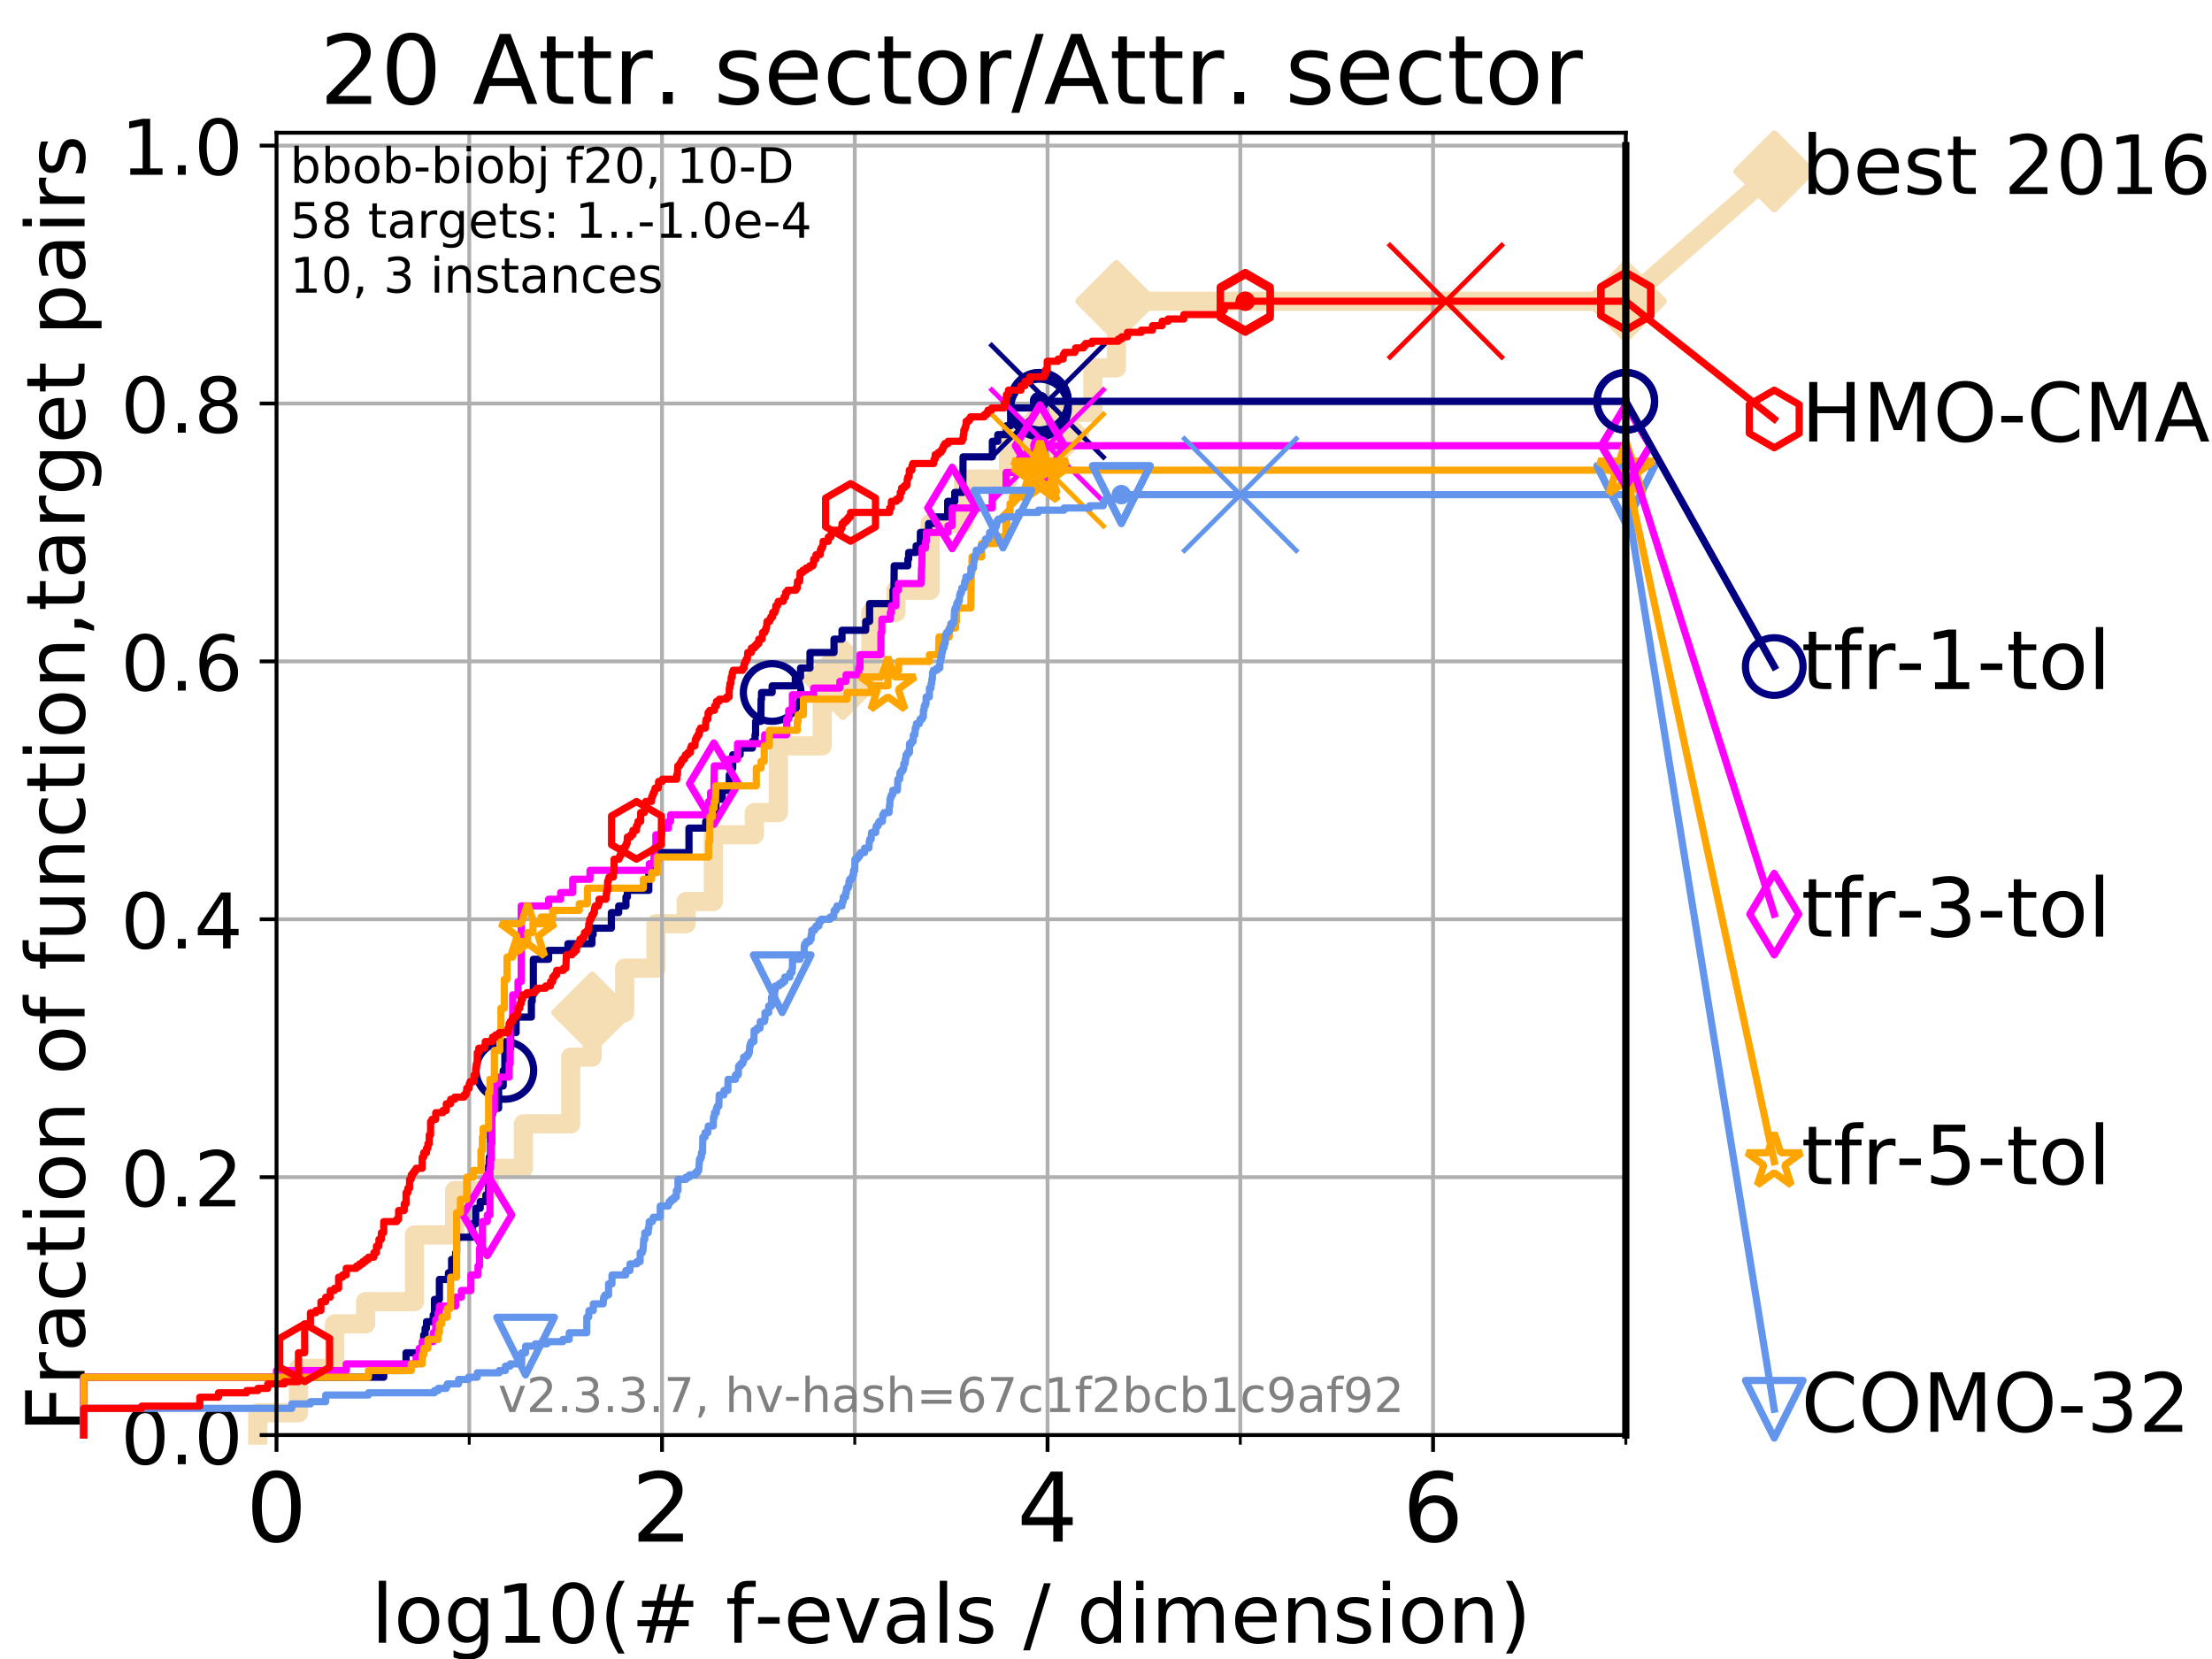 <?xml version="1.0" encoding="utf-8" standalone="no"?>
<!DOCTYPE svg PUBLIC "-//W3C//DTD SVG 1.1//EN"
  "http://www.w3.org/Graphics/SVG/1.1/DTD/svg11.dtd">
<!-- Created with matplotlib (https://matplotlib.org/) -->
<svg height="345.6pt" version="1.1" viewBox="0 0 460.8 345.6" width="460.8pt" xmlns="http://www.w3.org/2000/svg" xmlns:xlink="http://www.w3.org/1999/xlink">
 <defs>
  <style type="text/css">
*{stroke-linecap:butt;stroke-linejoin:round;}
  </style>
 </defs>
 <g id="figure_1">
  <g id="patch_1">
   <path d="M 0 345.6 
L 460.8 345.6 
L 460.8 0 
L 0 0 
z
" style="fill:#ffffff;"/>
  </g>
  <g id="axes_1">
   <g id="patch_2">
    <path d="M 57.6 298.944 
L 338.688 298.944 
L 338.688 27.648 
L 57.6 27.648 
z
" style="fill:#ffffff;"/>
   </g>
   <g id="line2d_1">
    <path d="M 53.709 298.944 
L 53.709 294.313 
L 62.175 294.313 
L 62.175 285.05 
L 69.688 285.05 
L 69.688 275.788 
L 76.168 275.788 
L 76.168 271.157 
L 86.351 271.157 
L 86.351 257.263 
L 94.715 257.263 
L 94.715 248.001 
L 101.924 248.001 
L 101.924 243.37 
L 109.04 243.37 
L 109.04 234.107 
L 118.891 234.107 
L 118.891 220.214 
L 123.354 220.214 
L 123.354 210.951 
L 130.128 210.951 
L 130.128 201.689 
L 136.645 201.689 
L 136.645 192.426 
L 142.937 192.426 
L 142.937 187.795 
L 148.602 187.795 
L 148.602 173.901 
L 157.145 173.901 
L 157.145 169.27 
L 162.148 169.27 
L 162.148 155.377 
L 171.279 155.377 
L 171.279 146.114 
L 175.596 146.114 
L 175.596 141.483 
L 181.419 141.483 
L 181.419 127.589 
L 186.632 127.589 
L 186.632 122.958 
L 193.768 122.958 
L 193.768 109.065 
L 200.755 109.065 
L 200.755 99.802 
L 210.095 99.802 
L 210.095 90.54 
L 218.4 90.54 
L 218.4 85.909 
L 227.665 85.909 
L 227.665 76.646 
L 232.567 76.646 
L 232.567 62.753 
L 338.688 62.753 
" style="fill:none;stroke:#f5deb3;stroke-linecap:square;stroke-width:4;"/>
   </g>
   <g id="line2d_2">
    <defs>
     <path d="M 0 7.778 
L 7.778 0 
L 0 -7.778 
L -7.778 0 
z
" id="m74d8e43dc9" style="stroke:#f5deb3;stroke-linejoin:miter;stroke-width:1.5;"/>
    </defs>
    <g>
     <use style="fill:#f5deb3;stroke:#f5deb3;stroke-linejoin:miter;stroke-width:1.5;" x="123.354" xlink:href="#m74d8e43dc9" y="210.951"/>
     <use style="fill:#f5deb3;stroke:#f5deb3;stroke-linejoin:miter;stroke-width:1.5;" x="175.596" xlink:href="#m74d8e43dc9" y="141.483"/>
     <use style="fill:#f5deb3;stroke:#f5deb3;stroke-linejoin:miter;stroke-width:1.5;" x="218.4" xlink:href="#m74d8e43dc9" y="90.54"/>
     <use style="fill:#f5deb3;stroke:#f5deb3;stroke-linejoin:miter;stroke-width:1.5;" x="232.567" xlink:href="#m74d8e43dc9" y="62.753"/>
     <use style="fill:#f5deb3;stroke:#f5deb3;stroke-linejoin:miter;stroke-width:1.5;" x="232.567" xlink:href="#m74d8e43dc9" y="62.753"/>
     <use style="fill:#f5deb3;stroke:#f5deb3;stroke-linejoin:miter;stroke-width:1.5;" x="338.688" xlink:href="#m74d8e43dc9" y="62.753"/>
    </g>
   </g>
   <g id="line2d_3">
    <path style="fill:none;stroke:#f5deb3;stroke-linecap:square;stroke-width:4;"/>
    <g/>
   </g>
   <g id="line2d_4">
    <path d="M 338.688 62.753 
L 369.608 35.706 
" style="fill:none;stroke:#f5deb3;stroke-linecap:square;stroke-width:4;"/>
    <g>
     <use style="fill:#f5deb3;stroke:#f5deb3;stroke-linejoin:miter;stroke-width:1.5;" x="338.688" xlink:href="#m74d8e43dc9" y="62.753"/>
     <use style="fill:#f5deb3;stroke:#f5deb3;stroke-linejoin:miter;stroke-width:1.5;" x="369.608" xlink:href="#m74d8e43dc9" y="35.706"/>
    </g>
   </g>
   <g id="matplotlib.axis_1">
    <g id="xtick_1">
     <g id="line2d_5">
      <path clip-path="url(#p8aba2793c1)" d="M 57.6 298.944 
L 57.6 27.648 
" style="fill:none;stroke:#b0b0b0;stroke-linecap:square;stroke-width:0.8;"/>
     </g>
     <g id="line2d_6">
      <defs>
       <path d="M 0 0 
L 0 3.5 
" id="mf698632cb9" style="stroke:#000000;stroke-width:0.8;"/>
      </defs>
      <g>
       <use style="stroke:#000000;stroke-width:0.8;" x="57.6" xlink:href="#mf698632cb9" y="298.944"/>
      </g>
     </g>
     <g id="text_1">
      <!-- 0 -->
      <defs>
       <path d="M 31.781 66.406 
Q 24.172 66.406 20.328 58.906 
Q 16.5 51.422 16.5 36.375 
Q 16.5 21.391 20.328 13.891 
Q 24.172 6.391 31.781 6.391 
Q 39.453 6.391 43.281 13.891 
Q 47.125 21.391 47.125 36.375 
Q 47.125 51.422 43.281 58.906 
Q 39.453 66.406 31.781 66.406 
z
M 31.781 74.219 
Q 44.047 74.219 50.516 64.516 
Q 56.984 54.828 56.984 36.375 
Q 56.984 17.969 50.516 8.266 
Q 44.047 -1.422 31.781 -1.422 
Q 19.531 -1.422 13.062 8.266 
Q 6.594 17.969 6.594 36.375 
Q 6.594 54.828 13.062 64.516 
Q 19.531 74.219 31.781 74.219 
z
" id="DejaVuSans-48"/>
      </defs>
      <g transform="translate(51.237 321.141)scale(0.2 -0.2)">
       <use xlink:href="#DejaVuSans-48"/>
      </g>
     </g>
    </g>
    <g id="xtick_2">
     <g id="line2d_7">
      <path clip-path="url(#p8aba2793c1)" d="M 137.911 298.944 
L 137.911 27.648 
" style="fill:none;stroke:#b0b0b0;stroke-linecap:square;stroke-width:0.8;"/>
     </g>
     <g id="line2d_8">
      <g>
       <use style="stroke:#000000;stroke-width:0.8;" x="137.911" xlink:href="#mf698632cb9" y="298.944"/>
      </g>
     </g>
     <g id="text_2">
      <!-- 2 -->
      <defs>
       <path d="M 19.188 8.297 
L 53.609 8.297 
L 53.609 0 
L 7.328 0 
L 7.328 8.297 
Q 12.938 14.109 22.625 23.891 
Q 32.328 33.688 34.812 36.531 
Q 39.547 41.844 41.422 45.531 
Q 43.312 49.219 43.312 52.781 
Q 43.312 58.594 39.234 62.25 
Q 35.156 65.922 28.609 65.922 
Q 23.969 65.922 18.812 64.312 
Q 13.672 62.703 7.812 59.422 
L 7.812 69.391 
Q 13.766 71.781 18.938 73 
Q 24.125 74.219 28.422 74.219 
Q 39.75 74.219 46.484 68.547 
Q 53.219 62.891 53.219 53.422 
Q 53.219 48.922 51.531 44.891 
Q 49.859 40.875 45.406 35.406 
Q 44.188 33.984 37.641 27.219 
Q 31.109 20.453 19.188 8.297 
z
" id="DejaVuSans-50"/>
      </defs>
      <g transform="translate(131.548 321.141)scale(0.2 -0.2)">
       <use xlink:href="#DejaVuSans-50"/>
      </g>
     </g>
    </g>
    <g id="xtick_3">
     <g id="line2d_9">
      <path clip-path="url(#p8aba2793c1)" d="M 218.222 298.944 
L 218.222 27.648 
" style="fill:none;stroke:#b0b0b0;stroke-linecap:square;stroke-width:0.8;"/>
     </g>
     <g id="line2d_10">
      <g>
       <use style="stroke:#000000;stroke-width:0.8;" x="218.222" xlink:href="#mf698632cb9" y="298.944"/>
      </g>
     </g>
     <g id="text_3">
      <!-- 4 -->
      <defs>
       <path d="M 37.797 64.312 
L 12.891 25.391 
L 37.797 25.391 
z
M 35.203 72.906 
L 47.609 72.906 
L 47.609 25.391 
L 58.016 25.391 
L 58.016 17.188 
L 47.609 17.188 
L 47.609 0 
L 37.797 0 
L 37.797 17.188 
L 4.891 17.188 
L 4.891 26.703 
z
" id="DejaVuSans-52"/>
      </defs>
      <g transform="translate(211.859 321.141)scale(0.2 -0.2)">
       <use xlink:href="#DejaVuSans-52"/>
      </g>
     </g>
    </g>
    <g id="xtick_4">
     <g id="line2d_11">
      <path clip-path="url(#p8aba2793c1)" d="M 298.533 298.944 
L 298.533 27.648 
" style="fill:none;stroke:#b0b0b0;stroke-linecap:square;stroke-width:0.8;"/>
     </g>
     <g id="line2d_12">
      <g>
       <use style="stroke:#000000;stroke-width:0.8;" x="298.533" xlink:href="#mf698632cb9" y="298.944"/>
      </g>
     </g>
     <g id="text_4">
      <!-- 6 -->
      <defs>
       <path d="M 33.016 40.375 
Q 26.375 40.375 22.484 35.828 
Q 18.609 31.297 18.609 23.391 
Q 18.609 15.531 22.484 10.953 
Q 26.375 6.391 33.016 6.391 
Q 39.656 6.391 43.531 10.953 
Q 47.406 15.531 47.406 23.391 
Q 47.406 31.297 43.531 35.828 
Q 39.656 40.375 33.016 40.375 
z
M 52.594 71.297 
L 52.594 62.312 
Q 48.875 64.062 45.094 64.984 
Q 41.312 65.922 37.594 65.922 
Q 27.828 65.922 22.672 59.328 
Q 17.531 52.734 16.797 39.406 
Q 19.672 43.656 24.016 45.922 
Q 28.375 48.188 33.594 48.188 
Q 44.578 48.188 50.953 41.516 
Q 57.328 34.859 57.328 23.391 
Q 57.328 12.156 50.688 5.359 
Q 44.047 -1.422 33.016 -1.422 
Q 20.359 -1.422 13.672 8.266 
Q 6.984 17.969 6.984 36.375 
Q 6.984 53.656 15.188 63.938 
Q 23.391 74.219 37.203 74.219 
Q 40.922 74.219 44.703 73.484 
Q 48.484 72.75 52.594 71.297 
z
" id="DejaVuSans-54"/>
      </defs>
      <g transform="translate(292.17 321.141)scale(0.2 -0.2)">
       <use xlink:href="#DejaVuSans-54"/>
      </g>
     </g>
    </g>
    <g id="xtick_5">
     <g id="line2d_13">
      <path clip-path="url(#p8aba2793c1)" d="M 97.755 298.944 
L 97.755 27.648 
" style="fill:none;stroke:#b0b0b0;stroke-linecap:square;stroke-width:0.8;"/>
     </g>
     <g id="line2d_14">
      <defs>
       <path d="M 0 0 
L 0 2 
" id="ma76ebf2ef0" style="stroke:#000000;stroke-width:0.6;"/>
      </defs>
      <g>
       <use style="stroke:#000000;stroke-width:0.6;" x="97.755" xlink:href="#ma76ebf2ef0" y="298.944"/>
      </g>
     </g>
    </g>
    <g id="xtick_6">
     <g id="line2d_15">
      <path clip-path="url(#p8aba2793c1)" d="M 178.066 298.944 
L 178.066 27.648 
" style="fill:none;stroke:#b0b0b0;stroke-linecap:square;stroke-width:0.8;"/>
     </g>
     <g id="line2d_16">
      <g>
       <use style="stroke:#000000;stroke-width:0.6;" x="178.066" xlink:href="#ma76ebf2ef0" y="298.944"/>
      </g>
     </g>
    </g>
    <g id="xtick_7">
     <g id="line2d_17">
      <path clip-path="url(#p8aba2793c1)" d="M 258.377 298.944 
L 258.377 27.648 
" style="fill:none;stroke:#b0b0b0;stroke-linecap:square;stroke-width:0.8;"/>
     </g>
     <g id="line2d_18">
      <g>
       <use style="stroke:#000000;stroke-width:0.6;" x="258.377" xlink:href="#ma76ebf2ef0" y="298.944"/>
      </g>
     </g>
    </g>
    <g id="xtick_8">
     <g id="line2d_19">
      <path clip-path="url(#p8aba2793c1)" d="M 338.688 298.944 
L 338.688 27.648 
" style="fill:none;stroke:#b0b0b0;stroke-linecap:square;stroke-width:0.8;"/>
     </g>
     <g id="line2d_20">
      <g>
       <use style="stroke:#000000;stroke-width:0.6;" x="338.688" xlink:href="#ma76ebf2ef0" y="298.944"/>
      </g>
     </g>
    </g>
    <g id="text_5">
     <!-- log10(# f-evals / dimension) -->
     <defs>
      <path d="M 9.422 75.984 
L 18.406 75.984 
L 18.406 0 
L 9.422 0 
z
" id="DejaVuSans-108"/>
      <path d="M 30.609 48.391 
Q 23.391 48.391 19.188 42.75 
Q 14.984 37.109 14.984 27.297 
Q 14.984 17.484 19.156 11.844 
Q 23.344 6.203 30.609 6.203 
Q 37.797 6.203 41.984 11.859 
Q 46.188 17.531 46.188 27.297 
Q 46.188 37.016 41.984 42.703 
Q 37.797 48.391 30.609 48.391 
z
M 30.609 56 
Q 42.328 56 49.016 48.375 
Q 55.719 40.766 55.719 27.297 
Q 55.719 13.875 49.016 6.219 
Q 42.328 -1.422 30.609 -1.422 
Q 18.844 -1.422 12.172 6.219 
Q 5.516 13.875 5.516 27.297 
Q 5.516 40.766 12.172 48.375 
Q 18.844 56 30.609 56 
z
" id="DejaVuSans-111"/>
      <path d="M 45.406 27.984 
Q 45.406 37.75 41.375 43.109 
Q 37.359 48.484 30.078 48.484 
Q 22.859 48.484 18.828 43.109 
Q 14.797 37.75 14.797 27.984 
Q 14.797 18.266 18.828 12.891 
Q 22.859 7.516 30.078 7.516 
Q 37.359 7.516 41.375 12.891 
Q 45.406 18.266 45.406 27.984 
z
M 54.391 6.781 
Q 54.391 -7.172 48.188 -13.984 
Q 42 -20.797 29.203 -20.797 
Q 24.469 -20.797 20.266 -20.094 
Q 16.062 -19.391 12.109 -17.922 
L 12.109 -9.188 
Q 16.062 -11.328 19.922 -12.344 
Q 23.781 -13.375 27.781 -13.375 
Q 36.625 -13.375 41.016 -8.766 
Q 45.406 -4.156 45.406 5.172 
L 45.406 9.625 
Q 42.625 4.781 38.281 2.391 
Q 33.938 0 27.875 0 
Q 17.828 0 11.672 7.656 
Q 5.516 15.328 5.516 27.984 
Q 5.516 40.672 11.672 48.328 
Q 17.828 56 27.875 56 
Q 33.938 56 38.281 53.609 
Q 42.625 51.219 45.406 46.391 
L 45.406 54.688 
L 54.391 54.688 
z
" id="DejaVuSans-103"/>
      <path d="M 12.406 8.297 
L 28.516 8.297 
L 28.516 63.922 
L 10.984 60.406 
L 10.984 69.391 
L 28.422 72.906 
L 38.281 72.906 
L 38.281 8.297 
L 54.391 8.297 
L 54.391 0 
L 12.406 0 
z
" id="DejaVuSans-49"/>
      <path d="M 31 75.875 
Q 24.469 64.656 21.281 53.656 
Q 18.109 42.672 18.109 31.391 
Q 18.109 20.125 21.312 9.062 
Q 24.516 -2 31 -13.188 
L 23.188 -13.188 
Q 15.875 -1.703 12.234 9.375 
Q 8.594 20.453 8.594 31.391 
Q 8.594 42.281 12.203 53.312 
Q 15.828 64.359 23.188 75.875 
z
" id="DejaVuSans-40"/>
      <path d="M 51.125 44 
L 36.922 44 
L 32.812 27.688 
L 47.125 27.688 
z
M 43.797 71.781 
L 38.719 51.516 
L 52.984 51.516 
L 58.109 71.781 
L 65.922 71.781 
L 60.891 51.516 
L 76.125 51.516 
L 76.125 44 
L 58.984 44 
L 54.984 27.688 
L 70.516 27.688 
L 70.516 20.219 
L 53.078 20.219 
L 48 0 
L 40.188 0 
L 45.219 20.219 
L 30.906 20.219 
L 25.875 0 
L 18.016 0 
L 23.094 20.219 
L 7.719 20.219 
L 7.719 27.688 
L 24.906 27.688 
L 29 44 
L 13.281 44 
L 13.281 51.516 
L 30.906 51.516 
L 35.891 71.781 
z
" id="DejaVuSans-35"/>
      <path id="DejaVuSans-32"/>
      <path d="M 37.109 75.984 
L 37.109 68.5 
L 28.516 68.5 
Q 23.688 68.5 21.797 66.547 
Q 19.922 64.594 19.922 59.516 
L 19.922 54.688 
L 34.719 54.688 
L 34.719 47.703 
L 19.922 47.703 
L 19.922 0 
L 10.891 0 
L 10.891 47.703 
L 2.297 47.703 
L 2.297 54.688 
L 10.891 54.688 
L 10.891 58.5 
Q 10.891 67.625 15.141 71.797 
Q 19.391 75.984 28.609 75.984 
z
" id="DejaVuSans-102"/>
      <path d="M 4.891 31.391 
L 31.203 31.391 
L 31.203 23.391 
L 4.891 23.391 
z
" id="DejaVuSans-45"/>
      <path d="M 56.203 29.594 
L 56.203 25.203 
L 14.891 25.203 
Q 15.484 15.922 20.484 11.062 
Q 25.484 6.203 34.422 6.203 
Q 39.594 6.203 44.453 7.469 
Q 49.312 8.734 54.109 11.281 
L 54.109 2.781 
Q 49.266 0.734 44.188 -0.344 
Q 39.109 -1.422 33.891 -1.422 
Q 20.797 -1.422 13.156 6.188 
Q 5.516 13.812 5.516 26.812 
Q 5.516 40.234 12.766 48.109 
Q 20.016 56 32.328 56 
Q 43.359 56 49.781 48.891 
Q 56.203 41.797 56.203 29.594 
z
M 47.219 32.234 
Q 47.125 39.594 43.094 43.984 
Q 39.062 48.391 32.422 48.391 
Q 24.906 48.391 20.391 44.141 
Q 15.875 39.891 15.188 32.172 
z
" id="DejaVuSans-101"/>
      <path d="M 2.984 54.688 
L 12.5 54.688 
L 29.594 8.797 
L 46.688 54.688 
L 56.203 54.688 
L 35.688 0 
L 23.484 0 
z
" id="DejaVuSans-118"/>
      <path d="M 34.281 27.484 
Q 23.391 27.484 19.188 25 
Q 14.984 22.516 14.984 16.5 
Q 14.984 11.719 18.141 8.906 
Q 21.297 6.109 26.703 6.109 
Q 34.188 6.109 38.703 11.406 
Q 43.219 16.703 43.219 25.484 
L 43.219 27.484 
z
M 52.203 31.203 
L 52.203 0 
L 43.219 0 
L 43.219 8.297 
Q 40.141 3.328 35.547 0.953 
Q 30.953 -1.422 24.312 -1.422 
Q 15.922 -1.422 10.953 3.297 
Q 6 8.016 6 15.922 
Q 6 25.141 12.172 29.828 
Q 18.359 34.516 30.609 34.516 
L 43.219 34.516 
L 43.219 35.406 
Q 43.219 41.609 39.141 45 
Q 35.062 48.391 27.688 48.391 
Q 23 48.391 18.547 47.266 
Q 14.109 46.141 10.016 43.891 
L 10.016 52.203 
Q 14.938 54.109 19.578 55.047 
Q 24.219 56 28.609 56 
Q 40.484 56 46.344 49.844 
Q 52.203 43.703 52.203 31.203 
z
" id="DejaVuSans-97"/>
      <path d="M 44.281 53.078 
L 44.281 44.578 
Q 40.484 46.531 36.375 47.5 
Q 32.281 48.484 27.875 48.484 
Q 21.188 48.484 17.844 46.438 
Q 14.5 44.391 14.5 40.281 
Q 14.5 37.156 16.891 35.375 
Q 19.281 33.594 26.516 31.984 
L 29.594 31.297 
Q 39.156 29.25 43.188 25.516 
Q 47.219 21.781 47.219 15.094 
Q 47.219 7.469 41.188 3.016 
Q 35.156 -1.422 24.609 -1.422 
Q 20.219 -1.422 15.453 -0.562 
Q 10.688 0.297 5.422 2 
L 5.422 11.281 
Q 10.406 8.688 15.234 7.391 
Q 20.062 6.109 24.812 6.109 
Q 31.156 6.109 34.562 8.281 
Q 37.984 10.453 37.984 14.406 
Q 37.984 18.062 35.516 20.016 
Q 33.062 21.969 24.703 23.781 
L 21.578 24.516 
Q 13.234 26.266 9.516 29.906 
Q 5.812 33.547 5.812 39.891 
Q 5.812 47.609 11.281 51.797 
Q 16.75 56 26.812 56 
Q 31.781 56 36.172 55.266 
Q 40.578 54.547 44.281 53.078 
z
" id="DejaVuSans-115"/>
      <path d="M 25.391 72.906 
L 33.688 72.906 
L 8.297 -9.281 
L 0 -9.281 
z
" id="DejaVuSans-47"/>
      <path d="M 45.406 46.391 
L 45.406 75.984 
L 54.391 75.984 
L 54.391 0 
L 45.406 0 
L 45.406 8.203 
Q 42.578 3.328 38.25 0.953 
Q 33.938 -1.422 27.875 -1.422 
Q 17.969 -1.422 11.734 6.484 
Q 5.516 14.406 5.516 27.297 
Q 5.516 40.188 11.734 48.094 
Q 17.969 56 27.875 56 
Q 33.938 56 38.25 53.625 
Q 42.578 51.266 45.406 46.391 
z
M 14.797 27.297 
Q 14.797 17.391 18.875 11.75 
Q 22.953 6.109 30.078 6.109 
Q 37.203 6.109 41.297 11.75 
Q 45.406 17.391 45.406 27.297 
Q 45.406 37.203 41.297 42.844 
Q 37.203 48.484 30.078 48.484 
Q 22.953 48.484 18.875 42.844 
Q 14.797 37.203 14.797 27.297 
z
" id="DejaVuSans-100"/>
      <path d="M 9.422 54.688 
L 18.406 54.688 
L 18.406 0 
L 9.422 0 
z
M 9.422 75.984 
L 18.406 75.984 
L 18.406 64.594 
L 9.422 64.594 
z
" id="DejaVuSans-105"/>
      <path d="M 52 44.188 
Q 55.375 50.25 60.062 53.125 
Q 64.75 56 71.094 56 
Q 79.641 56 84.281 50.016 
Q 88.922 44.047 88.922 33.016 
L 88.922 0 
L 79.891 0 
L 79.891 32.719 
Q 79.891 40.578 77.094 44.375 
Q 74.312 48.188 68.609 48.188 
Q 61.625 48.188 57.562 43.547 
Q 53.516 38.922 53.516 30.906 
L 53.516 0 
L 44.484 0 
L 44.484 32.719 
Q 44.484 40.625 41.703 44.406 
Q 38.922 48.188 33.109 48.188 
Q 26.219 48.188 22.156 43.531 
Q 18.109 38.875 18.109 30.906 
L 18.109 0 
L 9.078 0 
L 9.078 54.688 
L 18.109 54.688 
L 18.109 46.188 
Q 21.188 51.219 25.484 53.609 
Q 29.781 56 35.688 56 
Q 41.656 56 45.828 52.969 
Q 50 49.953 52 44.188 
z
" id="DejaVuSans-109"/>
      <path d="M 54.891 33.016 
L 54.891 0 
L 45.906 0 
L 45.906 32.719 
Q 45.906 40.484 42.875 44.328 
Q 39.844 48.188 33.797 48.188 
Q 26.516 48.188 22.312 43.547 
Q 18.109 38.922 18.109 30.906 
L 18.109 0 
L 9.078 0 
L 9.078 54.688 
L 18.109 54.688 
L 18.109 46.188 
Q 21.344 51.125 25.703 53.562 
Q 30.078 56 35.797 56 
Q 45.219 56 50.047 50.172 
Q 54.891 44.344 54.891 33.016 
z
" id="DejaVuSans-110"/>
      <path d="M 8.016 75.875 
L 15.828 75.875 
Q 23.141 64.359 26.781 53.312 
Q 30.422 42.281 30.422 31.391 
Q 30.422 20.453 26.781 9.375 
Q 23.141 -1.703 15.828 -13.188 
L 8.016 -13.188 
Q 14.5 -2 17.703 9.062 
Q 20.906 20.125 20.906 31.391 
Q 20.906 42.672 17.703 53.656 
Q 14.5 64.656 8.016 75.875 
z
" id="DejaVuSans-41"/>
     </defs>
     <g transform="translate(77.303 342.218)scale(0.17 -0.17)">
      <use xlink:href="#DejaVuSans-108"/>
      <use x="27.783" xlink:href="#DejaVuSans-111"/>
      <use x="88.965" xlink:href="#DejaVuSans-103"/>
      <use x="152.441" xlink:href="#DejaVuSans-49"/>
      <use x="216.064" xlink:href="#DejaVuSans-48"/>
      <use x="279.688" xlink:href="#DejaVuSans-40"/>
      <use x="318.701" xlink:href="#DejaVuSans-35"/>
      <use x="402.49" xlink:href="#DejaVuSans-32"/>
      <use x="434.277" xlink:href="#DejaVuSans-102"/>
      <use x="469.404" xlink:href="#DejaVuSans-45"/>
      <use x="505.488" xlink:href="#DejaVuSans-101"/>
      <use x="567.012" xlink:href="#DejaVuSans-118"/>
      <use x="626.191" xlink:href="#DejaVuSans-97"/>
      <use x="687.471" xlink:href="#DejaVuSans-108"/>
      <use x="715.254" xlink:href="#DejaVuSans-115"/>
      <use x="767.354" xlink:href="#DejaVuSans-32"/>
      <use x="799.141" xlink:href="#DejaVuSans-47"/>
      <use x="832.832" xlink:href="#DejaVuSans-32"/>
      <use x="864.619" xlink:href="#DejaVuSans-100"/>
      <use x="928.096" xlink:href="#DejaVuSans-105"/>
      <use x="955.879" xlink:href="#DejaVuSans-109"/>
      <use x="1053.291" xlink:href="#DejaVuSans-101"/>
      <use x="1114.814" xlink:href="#DejaVuSans-110"/>
      <use x="1178.193" xlink:href="#DejaVuSans-115"/>
      <use x="1230.293" xlink:href="#DejaVuSans-105"/>
      <use x="1258.076" xlink:href="#DejaVuSans-111"/>
      <use x="1319.258" xlink:href="#DejaVuSans-110"/>
      <use x="1382.637" xlink:href="#DejaVuSans-41"/>
     </g>
    </g>
   </g>
   <g id="matplotlib.axis_2">
    <g id="ytick_1">
     <g id="line2d_21">
      <path clip-path="url(#p8aba2793c1)" d="M 57.6 298.944 
L 338.688 298.944 
" style="fill:none;stroke:#b0b0b0;stroke-linecap:square;stroke-width:0.8;"/>
     </g>
     <g id="line2d_22">
      <defs>
       <path d="M 0 0 
L -3.5 0 
" id="me85638766f" style="stroke:#000000;stroke-width:0.8;"/>
      </defs>
      <g>
       <use style="stroke:#000000;stroke-width:0.8;" x="57.6" xlink:href="#me85638766f" y="298.944"/>
      </g>
     </g>
     <g id="text_6">
      <!-- 0.0 -->
      <defs>
       <path d="M 10.688 12.406 
L 21 12.406 
L 21 0 
L 10.688 0 
z
" id="DejaVuSans-46"/>
      </defs>
      <g transform="translate(25.155 305.023)scale(0.16 -0.16)">
       <use xlink:href="#DejaVuSans-48"/>
       <use x="63.623" xlink:href="#DejaVuSans-46"/>
       <use x="95.41" xlink:href="#DejaVuSans-48"/>
      </g>
     </g>
    </g>
    <g id="ytick_2">
     <g id="line2d_23">
      <path clip-path="url(#p8aba2793c1)" d="M 57.6 245.222 
L 338.688 245.222 
" style="fill:none;stroke:#b0b0b0;stroke-linecap:square;stroke-width:0.8;"/>
     </g>
     <g id="line2d_24">
      <g>
       <use style="stroke:#000000;stroke-width:0.8;" x="57.6" xlink:href="#me85638766f" y="245.222"/>
      </g>
     </g>
     <g id="text_7">
      <!-- 0.2 -->
      <g transform="translate(25.155 251.301)scale(0.16 -0.16)">
       <use xlink:href="#DejaVuSans-48"/>
       <use x="63.623" xlink:href="#DejaVuSans-46"/>
       <use x="95.41" xlink:href="#DejaVuSans-50"/>
      </g>
     </g>
    </g>
    <g id="ytick_3">
     <g id="line2d_25">
      <path clip-path="url(#p8aba2793c1)" d="M 57.6 191.5 
L 338.688 191.5 
" style="fill:none;stroke:#b0b0b0;stroke-linecap:square;stroke-width:0.8;"/>
     </g>
     <g id="line2d_26">
      <g>
       <use style="stroke:#000000;stroke-width:0.8;" x="57.6" xlink:href="#me85638766f" y="191.5"/>
      </g>
     </g>
     <g id="text_8">
      <!-- 0.4 -->
      <g transform="translate(25.155 197.579)scale(0.16 -0.16)">
       <use xlink:href="#DejaVuSans-48"/>
       <use x="63.623" xlink:href="#DejaVuSans-46"/>
       <use x="95.41" xlink:href="#DejaVuSans-52"/>
      </g>
     </g>
    </g>
    <g id="ytick_4">
     <g id="line2d_27">
      <path clip-path="url(#p8aba2793c1)" d="M 57.6 137.778 
L 338.688 137.778 
" style="fill:none;stroke:#b0b0b0;stroke-linecap:square;stroke-width:0.8;"/>
     </g>
     <g id="line2d_28">
      <g>
       <use style="stroke:#000000;stroke-width:0.8;" x="57.6" xlink:href="#me85638766f" y="137.778"/>
      </g>
     </g>
     <g id="text_9">
      <!-- 0.6 -->
      <g transform="translate(25.155 143.857)scale(0.16 -0.16)">
       <use xlink:href="#DejaVuSans-48"/>
       <use x="63.623" xlink:href="#DejaVuSans-46"/>
       <use x="95.41" xlink:href="#DejaVuSans-54"/>
      </g>
     </g>
    </g>
    <g id="ytick_5">
     <g id="line2d_29">
      <path clip-path="url(#p8aba2793c1)" d="M 57.6 84.056 
L 338.688 84.056 
" style="fill:none;stroke:#b0b0b0;stroke-linecap:square;stroke-width:0.8;"/>
     </g>
     <g id="line2d_30">
      <g>
       <use style="stroke:#000000;stroke-width:0.8;" x="57.6" xlink:href="#me85638766f" y="84.056"/>
      </g>
     </g>
     <g id="text_10">
      <!-- 0.8 -->
      <defs>
       <path d="M 31.781 34.625 
Q 24.75 34.625 20.719 30.859 
Q 16.703 27.094 16.703 20.516 
Q 16.703 13.922 20.719 10.156 
Q 24.75 6.391 31.781 6.391 
Q 38.812 6.391 42.859 10.172 
Q 46.922 13.969 46.922 20.516 
Q 46.922 27.094 42.891 30.859 
Q 38.875 34.625 31.781 34.625 
z
M 21.922 38.812 
Q 15.578 40.375 12.031 44.719 
Q 8.5 49.078 8.5 55.328 
Q 8.5 64.062 14.719 69.141 
Q 20.953 74.219 31.781 74.219 
Q 42.672 74.219 48.875 69.141 
Q 55.078 64.062 55.078 55.328 
Q 55.078 49.078 51.531 44.719 
Q 48 40.375 41.703 38.812 
Q 48.828 37.156 52.797 32.312 
Q 56.781 27.484 56.781 20.516 
Q 56.781 9.906 50.312 4.234 
Q 43.844 -1.422 31.781 -1.422 
Q 19.734 -1.422 13.25 4.234 
Q 6.781 9.906 6.781 20.516 
Q 6.781 27.484 10.781 32.312 
Q 14.797 37.156 21.922 38.812 
z
M 18.312 54.391 
Q 18.312 48.734 21.844 45.562 
Q 25.391 42.391 31.781 42.391 
Q 38.141 42.391 41.719 45.562 
Q 45.312 48.734 45.312 54.391 
Q 45.312 60.062 41.719 63.234 
Q 38.141 66.406 31.781 66.406 
Q 25.391 66.406 21.844 63.234 
Q 18.312 60.062 18.312 54.391 
z
" id="DejaVuSans-56"/>
      </defs>
      <g transform="translate(25.155 90.135)scale(0.16 -0.16)">
       <use xlink:href="#DejaVuSans-48"/>
       <use x="63.623" xlink:href="#DejaVuSans-46"/>
       <use x="95.41" xlink:href="#DejaVuSans-56"/>
      </g>
     </g>
    </g>
    <g id="ytick_6">
     <g id="line2d_31">
      <path clip-path="url(#p8aba2793c1)" d="M 57.6 30.334 
L 338.688 30.334 
" style="fill:none;stroke:#b0b0b0;stroke-linecap:square;stroke-width:0.8;"/>
     </g>
     <g id="line2d_32">
      <g>
       <use style="stroke:#000000;stroke-width:0.8;" x="57.6" xlink:href="#me85638766f" y="30.334"/>
      </g>
     </g>
     <g id="text_11">
      <!-- 1.0 -->
      <g transform="translate(25.155 36.413)scale(0.16 -0.16)">
       <use xlink:href="#DejaVuSans-49"/>
       <use x="63.623" xlink:href="#DejaVuSans-46"/>
       <use x="95.41" xlink:href="#DejaVuSans-48"/>
      </g>
     </g>
    </g>
    <g id="text_12">
     <!-- Fraction of function,target pairs -->
     <defs>
      <path d="M 9.812 72.906 
L 51.703 72.906 
L 51.703 64.594 
L 19.672 64.594 
L 19.672 43.109 
L 48.578 43.109 
L 48.578 34.812 
L 19.672 34.812 
L 19.672 0 
L 9.812 0 
z
" id="DejaVuSans-70"/>
      <path d="M 41.109 46.297 
Q 39.594 47.172 37.812 47.578 
Q 36.031 48 33.891 48 
Q 26.266 48 22.188 43.047 
Q 18.109 38.094 18.109 28.812 
L 18.109 0 
L 9.078 0 
L 9.078 54.688 
L 18.109 54.688 
L 18.109 46.188 
Q 20.953 51.172 25.484 53.578 
Q 30.031 56 36.531 56 
Q 37.453 56 38.578 55.875 
Q 39.703 55.766 41.062 55.516 
z
" id="DejaVuSans-114"/>
      <path d="M 48.781 52.594 
L 48.781 44.188 
Q 44.969 46.297 41.141 47.344 
Q 37.312 48.391 33.406 48.391 
Q 24.656 48.391 19.812 42.844 
Q 14.984 37.312 14.984 27.297 
Q 14.984 17.281 19.812 11.734 
Q 24.656 6.203 33.406 6.203 
Q 37.312 6.203 41.141 7.25 
Q 44.969 8.297 48.781 10.406 
L 48.781 2.094 
Q 45.016 0.344 40.984 -0.531 
Q 36.969 -1.422 32.422 -1.422 
Q 20.062 -1.422 12.781 6.344 
Q 5.516 14.109 5.516 27.297 
Q 5.516 40.672 12.859 48.328 
Q 20.219 56 33.016 56 
Q 37.156 56 41.109 55.141 
Q 45.062 54.297 48.781 52.594 
z
" id="DejaVuSans-99"/>
      <path d="M 18.312 70.219 
L 18.312 54.688 
L 36.812 54.688 
L 36.812 47.703 
L 18.312 47.703 
L 18.312 18.016 
Q 18.312 11.328 20.141 9.422 
Q 21.969 7.516 27.594 7.516 
L 36.812 7.516 
L 36.812 0 
L 27.594 0 
Q 17.188 0 13.234 3.875 
Q 9.281 7.766 9.281 18.016 
L 9.281 47.703 
L 2.688 47.703 
L 2.688 54.688 
L 9.281 54.688 
L 9.281 70.219 
z
" id="DejaVuSans-116"/>
      <path d="M 8.5 21.578 
L 8.5 54.688 
L 17.484 54.688 
L 17.484 21.922 
Q 17.484 14.156 20.5 10.266 
Q 23.531 6.391 29.594 6.391 
Q 36.859 6.391 41.078 11.031 
Q 45.312 15.672 45.312 23.688 
L 45.312 54.688 
L 54.297 54.688 
L 54.297 0 
L 45.312 0 
L 45.312 8.406 
Q 42.047 3.422 37.719 1 
Q 33.406 -1.422 27.688 -1.422 
Q 18.266 -1.422 13.375 4.438 
Q 8.5 10.297 8.5 21.578 
z
M 31.109 56 
z
" id="DejaVuSans-117"/>
      <path d="M 11.719 12.406 
L 22.016 12.406 
L 22.016 4 
L 14.016 -11.625 
L 7.719 -11.625 
L 11.719 4 
z
" id="DejaVuSans-44"/>
      <path d="M 18.109 8.203 
L 18.109 -20.797 
L 9.078 -20.797 
L 9.078 54.688 
L 18.109 54.688 
L 18.109 46.391 
Q 20.953 51.266 25.266 53.625 
Q 29.594 56 35.594 56 
Q 45.562 56 51.781 48.094 
Q 58.016 40.188 58.016 27.297 
Q 58.016 14.406 51.781 6.484 
Q 45.562 -1.422 35.594 -1.422 
Q 29.594 -1.422 25.266 0.953 
Q 20.953 3.328 18.109 8.203 
z
M 48.688 27.297 
Q 48.688 37.203 44.609 42.844 
Q 40.531 48.484 33.406 48.484 
Q 26.266 48.484 22.188 42.844 
Q 18.109 37.203 18.109 27.297 
Q 18.109 17.391 22.188 11.75 
Q 26.266 6.109 33.406 6.109 
Q 40.531 6.109 44.609 11.75 
Q 48.688 17.391 48.688 27.297 
z
" id="DejaVuSans-112"/>
     </defs>
     <g transform="translate(17.62 298.435)rotate(-90)scale(0.17 -0.17)">
      <use xlink:href="#DejaVuSans-70"/>
      <use x="57.41" xlink:href="#DejaVuSans-114"/>
      <use x="98.523" xlink:href="#DejaVuSans-97"/>
      <use x="159.803" xlink:href="#DejaVuSans-99"/>
      <use x="214.783" xlink:href="#DejaVuSans-116"/>
      <use x="253.992" xlink:href="#DejaVuSans-105"/>
      <use x="281.775" xlink:href="#DejaVuSans-111"/>
      <use x="342.957" xlink:href="#DejaVuSans-110"/>
      <use x="406.336" xlink:href="#DejaVuSans-32"/>
      <use x="438.123" xlink:href="#DejaVuSans-111"/>
      <use x="499.305" xlink:href="#DejaVuSans-102"/>
      <use x="534.51" xlink:href="#DejaVuSans-32"/>
      <use x="566.297" xlink:href="#DejaVuSans-102"/>
      <use x="601.502" xlink:href="#DejaVuSans-117"/>
      <use x="664.881" xlink:href="#DejaVuSans-110"/>
      <use x="728.26" xlink:href="#DejaVuSans-99"/>
      <use x="783.24" xlink:href="#DejaVuSans-116"/>
      <use x="822.449" xlink:href="#DejaVuSans-105"/>
      <use x="850.232" xlink:href="#DejaVuSans-111"/>
      <use x="911.414" xlink:href="#DejaVuSans-110"/>
      <use x="974.793" xlink:href="#DejaVuSans-44"/>
      <use x="1006.58" xlink:href="#DejaVuSans-116"/>
      <use x="1045.789" xlink:href="#DejaVuSans-97"/>
      <use x="1107.068" xlink:href="#DejaVuSans-114"/>
      <use x="1148.166" xlink:href="#DejaVuSans-103"/>
      <use x="1211.643" xlink:href="#DejaVuSans-101"/>
      <use x="1273.166" xlink:href="#DejaVuSans-116"/>
      <use x="1312.375" xlink:href="#DejaVuSans-32"/>
      <use x="1344.162" xlink:href="#DejaVuSans-112"/>
      <use x="1407.639" xlink:href="#DejaVuSans-97"/>
      <use x="1468.918" xlink:href="#DejaVuSans-105"/>
      <use x="1496.701" xlink:href="#DejaVuSans-114"/>
      <use x="1537.814" xlink:href="#DejaVuSans-115"/>
     </g>
    </g>
   </g>
   <g id="line2d_33">
    <defs>
     <path d="M 0 1.5 
C 0.398 1.5 0.779 1.342 1.061 1.061 
C 1.342 0.779 1.5 0.398 1.5 0 
C 1.5 -0.398 1.342 -0.779 1.061 -1.061 
C 0.779 -1.342 0.398 -1.5 0 -1.5 
C -0.398 -1.5 -0.779 -1.342 -1.061 -1.061 
C -1.342 -0.779 -1.5 -0.398 -1.5 0 
C -1.5 0.398 -1.342 0.779 -1.061 1.061 
C -0.779 1.342 -0.398 1.5 0 1.5 
z
" id="mb3fdf31f40" style="stroke:#f5deb3;"/>
    </defs>
    <g>
     <use style="fill:#f5deb3;stroke:#f5deb3;" x="232.567" xlink:href="#mb3fdf31f40" y="62.753"/>
     <use style="fill:#f5deb3;stroke:#f5deb3;" x="232.567" xlink:href="#mb3fdf31f40" y="62.753"/>
    </g>
   </g>
   <g id="line2d_34">
    <defs>
     <path d="M 0 1.5 
C 0.398 1.5 0.779 1.342 1.061 1.061 
C 1.342 0.779 1.5 0.398 1.5 0 
C 1.5 -0.398 1.342 -0.779 1.061 -1.061 
C 0.779 -1.342 0.398 -1.5 0 -1.5 
C -0.398 -1.5 -0.779 -1.342 -1.061 -1.061 
C -1.342 -0.779 -1.5 -0.398 -1.5 0 
C -1.5 0.398 -1.342 0.779 -1.061 1.061 
C -0.779 1.342 -0.398 1.5 0 1.5 
z
" id="m0699758919" style="stroke:#000080;"/>
    </defs>
    <g>
     <use style="fill:#000080;stroke:#000080;" x="216.547" xlink:href="#m0699758919" y="83.593"/>
     <use style="fill:#000080;stroke:#000080;" x="216.547" xlink:href="#m0699758919" y="83.593"/>
    </g>
   </g>
   <g id="line2d_35">
    <path d="M 17.445 298.944 
L 17.445 286.903 
L 79.939 286.903 
L 79.939 285.514 
L 84.588 285.514 
L 84.588 281.809 
L 88.256 281.809 
L 88.256 278.104 
L 88.554 278.104 
L 88.554 276.714 
L 88.847 276.714 
L 88.847 275.325 
L 90.243 275.325 
L 90.243 273.935 
L 90.509 273.935 
L 90.509 270.694 
L 91.535 270.694 
L 91.535 266.526 
L 93.422 266.526 
L 93.422 265.136 
L 94.081 265.136 
L 94.081 262.357 
L 94.921 262.357 
L 94.921 260.968 
L 95.125 260.968 
L 95.125 257.726 
L 98.439 257.726 
L 98.439 254.948 
L 99.098 254.948 
L 99.098 251.706 
L 100.04 251.706 
L 100.04 250.316 
L 101.223 250.316 
L 101.223 248.927 
L 101.786 248.927 
L 101.786 242.906 
L 101.924 242.906 
L 101.924 241.054 
L 102.196 241.054 
L 102.196 232.255 
L 102.597 232.255 
L 102.597 230.865 
L 103.871 230.865 
L 103.871 226.234 
L 104.826 226.234 
L 104.826 222.992 
L 105.172 222.992 
L 105.172 218.361 
L 106.383 218.361 
L 106.383 215.119 
L 107.515 215.119 
L 107.515 211.877 
L 110.694 211.877 
L 110.694 208.635 
L 110.86 208.635 
L 110.86 207.246 
L 111.105 207.246 
L 111.105 199.836 
L 114.284 199.836 
L 114.284 197.984 
L 118.31 197.984 
L 118.31 196.594 
L 123.314 196.594 
L 123.314 194.742 
L 123.554 194.742 
L 123.554 193.353 
L 127.358 193.353 
L 127.358 190.111 
L 128.886 190.111 
L 128.886 188.721 
L 130.398 188.721 
L 130.398 186.869 
L 130.691 186.869 
L 130.691 185.479 
L 135.159 185.479 
L 135.159 181.775 
L 136.343 181.775 
L 136.343 178.996 
L 137.071 178.996 
L 137.071 177.606 
L 143.528 177.606 
L 143.528 172.512 
L 147.01 172.512 
L 147.01 171.123 
L 147.75 171.123 
L 147.75 169.27 
L 149.159 169.27 
L 149.159 166.492 
L 150.463 166.492 
L 150.463 164.639 
L 151.921 164.639 
L 151.921 161.397 
L 152.375 161.397 
L 152.375 160.008 
L 152.64 160.008 
L 152.64 157.229 
L 154.181 157.229 
L 154.181 155.84 
L 156.741 155.84 
L 156.741 154.45 
L 157.289 154.45 
L 157.289 153.061 
L 157.404 153.061 
L 157.404 150.282 
L 158.503 150.282 
L 158.551 145.651 
L 158.637 145.651 
L 158.637 144.262 
L 160.854 144.262 
L 160.854 142.872 
L 165.679 142.872 
L 165.679 141.02 
L 166.763 141.02 
L 166.763 139.167 
L 168.734 139.167 
L 168.734 135.926 
L 173.74 135.926 
L 173.74 133.147 
L 175.406 133.147 
L 175.406 131.294 
L 180.347 131.294 
L 180.347 129.442 
L 181.153 129.442 
L 181.153 125.737 
L 186.032 125.737 
L 186.032 122.958 
L 186.232 122.958 
L 186.281 117.864 
L 189.113 117.864 
L 189.113 116.475 
L 189.291 116.475 
L 189.291 115.085 
L 190.845 115.085 
L 190.845 113.696 
L 191.726 113.696 
L 191.726 110.917 
L 193.442 110.917 
L 193.442 109.065 
L 194.738 109.065 
L 194.738 107.675 
L 197.418 107.675 
L 197.418 104.433 
L 198.891 104.433 
L 198.891 102.581 
L 200.565 102.581 
L 200.624 95.171 
L 206.724 95.171 
L 206.724 91.929 
L 207.853 91.929 
L 207.853 90.54 
L 209.666 90.54 
L 209.666 88.687 
L 210.537 88.687 
L 210.537 84.982 
L 216.547 84.982 
L 216.547 83.593 
L 338.688 83.593 
L 338.688 83.593 
" style="fill:none;stroke:#000080;stroke-linecap:square;stroke-width:1.5;"/>
   </g>
   <g id="line2d_36">
    <defs>
     <path d="M 0 6 
C 1.591 6 3.117 5.368 4.243 4.243 
C 5.368 3.117 6 1.591 6 0 
C 6 -1.591 5.368 -3.117 4.243 -4.243 
C 3.117 -5.368 1.591 -6 0 -6 
C -1.591 -6 -3.117 -5.368 -4.243 -4.243 
C -5.368 -3.117 -6 -1.591 -6 0 
C -6 1.591 -5.368 3.117 -4.243 4.243 
C -3.117 5.368 -1.591 6 0 6 
z
" id="m37c3536c43" style="stroke:#000080;stroke-width:1.5;"/>
    </defs>
    <g>
     <use style="fill-opacity:0;stroke:#000080;stroke-width:1.5;" x="105.172" xlink:href="#m37c3536c43" y="222.992"/>
     <use style="fill-opacity:0;stroke:#000080;stroke-width:1.5;" x="160.854" xlink:href="#m37c3536c43" y="144.262"/>
     <use style="fill-opacity:0;stroke:#000080;stroke-width:1.5;" x="216.547" xlink:href="#m37c3536c43" y="84.982"/>
     <use style="fill-opacity:0;stroke:#000080;stroke-width:1.5;" x="216.547" xlink:href="#m37c3536c43" y="83.593"/>
     <use style="fill-opacity:0;stroke:#000080;stroke-width:1.5;" x="216.547" xlink:href="#m37c3536c43" y="83.593"/>
     <use style="fill-opacity:0;stroke:#000080;stroke-width:1.5;" x="338.688" xlink:href="#m37c3536c43" y="83.593"/>
    </g>
   </g>
   <g id="line2d_37">
    <path style="fill:none;stroke:#000080;stroke-linecap:square;stroke-width:1.5;"/>
    <g/>
   </g>
   <g id="line2d_38">
    <path clip-path="url(#p8aba2793c1)" d="M 218.223 83.593 
" style="fill:none;stroke:#000080;stroke-linecap:square;stroke-width:1.5;"/>
    <defs>
     <path d="M -12 12 
L 12 -12 
M -12 -12 
L 12 12 
" id="m5f24580eac" style="stroke:#000080;"/>
    </defs>
    <g clip-path="url(#p8aba2793c1)">
     <use style="fill:#000080;stroke:#000080;" x="218.223" xlink:href="#m5f24580eac" y="83.593"/>
    </g>
   </g>
   <g id="line2d_39">
    <defs>
     <path d="M 0 1.5 
C 0.398 1.5 0.779 1.342 1.061 1.061 
C 1.342 0.779 1.5 0.398 1.5 0 
C 1.5 -0.398 1.342 -0.779 1.061 -1.061 
C 0.779 -1.342 0.398 -1.5 0 -1.5 
C -0.398 -1.5 -0.779 -1.342 -1.061 -1.061 
C -1.342 -0.779 -1.5 -0.398 -1.5 0 
C -1.5 0.398 -1.342 0.779 -1.061 1.061 
C -0.779 1.342 -0.398 1.5 0 1.5 
z
" id="m8f961e0a0a" style="stroke:#ff00ff;"/>
    </defs>
    <g>
     <use style="fill:#ff00ff;stroke:#ff00ff;" x="216.64" xlink:href="#m8f961e0a0a" y="92.855"/>
     <use style="fill:#ff00ff;stroke:#ff00ff;" x="216.64" xlink:href="#m8f961e0a0a" y="92.855"/>
    </g>
   </g>
   <g id="line2d_40">
    <path d="M 17.445 298.944 
L 17.445 286.903 
L 57.6 286.903 
L 57.6 285.514 
L 72.125 285.514 
L 72.125 284.124 
L 86.684 284.124 
L 86.684 282.735 
L 87.33 282.735 
L 87.33 280.882 
L 87.952 280.882 
L 87.952 279.493 
L 90.243 279.493 
L 90.243 277.64 
L 90.771 277.64 
L 90.771 274.862 
L 91.284 274.862 
L 91.284 273.472 
L 91.535 273.472 
L 91.535 272.083 
L 94.921 272.083 
L 94.921 270.231 
L 96.111 270.231 
L 96.111 268.841 
L 98.101 268.841 
L 98.101 265.599 
L 99.575 265.599 
L 99.575 263.747 
L 99.887 263.747 
L 99.887 260.042 
L 100.493 260.042 
L 100.493 254.484 
L 101.507 254.484 
L 101.507 253.095 
L 102.06 253.095 
L 102.06 243.37 
L 102.196 243.37 
L 102.196 241.517 
L 102.331 241.517 
L 102.331 238.275 
L 102.465 238.275 
L 102.465 231.328 
L 102.989 231.328 
L 102.989 225.771 
L 103.747 225.771 
L 103.747 224.382 
L 106.061 224.382 
L 106.061 221.603 
L 106.276 221.603 
L 106.276 212.804 
L 106.803 212.804 
L 106.803 207.246 
L 107.909 207.246 
L 107.909 204.467 
L 108.578 204.467 
L 108.578 188.721 
L 114.284 188.721 
L 114.284 187.332 
L 116.798 187.332 
L 116.798 185.943 
L 119.301 185.943 
L 119.301 183.164 
L 122.906 183.164 
L 122.906 181.311 
L 135.26 181.311 
L 135.26 179.922 
L 136.247 179.922 
L 136.247 176.68 
L 136.627 176.68 
L 136.627 173.901 
L 137.841 173.901 
L 137.841 172.512 
L 139.253 172.512 
L 139.253 171.123 
L 139.684 171.123 
L 139.684 169.733 
L 147.6 169.733 
L 147.6 166.955 
L 148.025 166.955 
L 148.025 165.102 
L 148.715 165.102 
L 148.799 159.545 
L 151.724 159.545 
L 151.724 158.155 
L 153.637 158.155 
L 153.637 154.914 
L 159.288 154.914 
L 159.288 153.061 
L 163.871 153.061 
L 163.871 149.819 
L 164.303 149.819 
L 164.303 147.967 
L 165.065 147.967 
L 165.065 144.725 
L 169.503 144.725 
L 169.503 143.336 
L 174.963 143.336 
L 174.963 141.946 
L 176.244 141.946 
L 176.244 140.557 
L 178.884 140.557 
L 178.884 139.167 
L 179.153 139.167 
L 179.153 136.389 
L 183.498 136.389 
L 183.518 131.757 
L 183.701 131.757 
L 183.701 128.979 
L 185.479 128.979 
L 185.479 127.589 
L 185.688 127.589 
L 185.688 126.2 
L 186.639 126.2 
L 186.639 122.958 
L 187.153 122.958 
L 187.153 121.569 
L 191.874 121.569 
L 191.964 118.327 
L 192.001 118.327 
L 192.092 114.159 
L 192.815 114.159 
L 192.815 112.77 
L 192.978 112.77 
L 192.978 110.917 
L 197.477 110.917 
L 197.477 109.528 
L 198.358 109.528 
L 198.358 105.823 
L 206.711 105.823 
L 206.711 102.118 
L 209.584 102.118 
L 209.584 98.413 
L 212.226 98.413 
L 212.226 95.634 
L 213.896 95.634 
L 213.896 94.245 
L 216.64 94.245 
L 216.64 92.855 
L 338.688 92.855 
L 338.688 92.855 
" style="fill:none;stroke:#ff00ff;stroke-linecap:square;stroke-width:1.5;"/>
   </g>
   <g id="line2d_41">
    <defs>
     <path d="M 0 8.485 
L 5.091 0 
L 0 -8.485 
L -5.091 0 
z
" id="m6cd30adf61" style="stroke:#ff00ff;stroke-linejoin:miter;stroke-width:1.5;"/>
    </defs>
    <g>
     <use style="fill-opacity:0;stroke:#ff00ff;stroke-linejoin:miter;stroke-width:1.5;" x="101.507" xlink:href="#m6cd30adf61" y="253.095"/>
     <use style="fill-opacity:0;stroke:#ff00ff;stroke-linejoin:miter;stroke-width:1.5;" x="148.715" xlink:href="#m6cd30adf61" y="163.25"/>
     <use style="fill-opacity:0;stroke:#ff00ff;stroke-linejoin:miter;stroke-width:1.5;" x="198.358" xlink:href="#m6cd30adf61" y="105.823"/>
     <use style="fill-opacity:0;stroke:#ff00ff;stroke-linejoin:miter;stroke-width:1.5;" x="216.64" xlink:href="#m6cd30adf61" y="92.855"/>
     <use style="fill-opacity:0;stroke:#ff00ff;stroke-linejoin:miter;stroke-width:1.5;" x="216.64" xlink:href="#m6cd30adf61" y="92.855"/>
     <use style="fill-opacity:0;stroke:#ff00ff;stroke-linejoin:miter;stroke-width:1.5;" x="338.688" xlink:href="#m6cd30adf61" y="92.855"/>
    </g>
   </g>
   <g id="line2d_42">
    <path style="fill:none;stroke:#ff00ff;stroke-linecap:square;stroke-width:1.5;"/>
    <g/>
   </g>
   <g id="line2d_43">
    <path clip-path="url(#p8aba2793c1)" d="M 218.223 92.855 
" style="fill:none;stroke:#ff00ff;stroke-linecap:square;stroke-width:1.5;"/>
    <defs>
     <path d="M -12 12 
L 12 -12 
M -12 -12 
L 12 12 
" id="m9fdf3dfd47" style="stroke:#ff00ff;"/>
    </defs>
    <g clip-path="url(#p8aba2793c1)">
     <use style="fill:#ff00ff;stroke:#ff00ff;" x="218.223" xlink:href="#m9fdf3dfd47" y="92.855"/>
    </g>
   </g>
   <g id="line2d_44">
    <defs>
     <path d="M 0 1.5 
C 0.398 1.5 0.779 1.342 1.061 1.061 
C 1.342 0.779 1.5 0.398 1.5 0 
C 1.5 -0.398 1.342 -0.779 1.061 -1.061 
C 0.779 -1.342 0.398 -1.5 0 -1.5 
C -0.398 -1.5 -0.779 -1.342 -1.061 -1.061 
C -1.342 -0.779 -1.5 -0.398 -1.5 0 
C -1.5 0.398 -1.342 0.779 -1.061 1.061 
C -0.779 1.342 -0.398 1.5 0 1.5 
z
" id="m17a9a2887c" style="stroke:#ffa500;"/>
    </defs>
    <g>
     <use style="fill:#ffa500;stroke:#ffa500;" x="216.675" xlink:href="#m17a9a2887c" y="97.95"/>
     <use style="fill:#ffa500;stroke:#ffa500;" x="216.675" xlink:href="#m17a9a2887c" y="97.95"/>
    </g>
   </g>
   <g id="line2d_45">
    <path d="M 17.445 298.944 
L 17.445 286.903 
L 76.759 286.903 
L 76.759 285.514 
L 85.667 285.514 
L 85.667 284.124 
L 87.952 284.124 
L 87.952 282.272 
L 88.256 282.272 
L 88.256 280.882 
L 89.135 280.882 
L 89.135 279.03 
L 91.284 279.03 
L 91.284 277.64 
L 91.535 277.64 
L 91.535 275.788 
L 92.027 275.788 
L 92.027 274.399 
L 93.197 274.399 
L 93.197 272.546 
L 93.864 272.546 
L 93.864 266.062 
L 95.125 266.062 
L 95.125 252.632 
L 95.918 252.632 
L 95.918 249.853 
L 97.224 249.853 
L 97.224 245.222 
L 98.606 245.222 
L 98.606 243.833 
L 100.193 243.833 
L 100.193 239.665 
L 100.493 239.665 
L 100.493 236.886 
L 100.642 236.886 
L 100.642 235.033 
L 101.786 235.033 
L 101.786 227.623 
L 102.06 227.623 
L 102.06 224.845 
L 102.989 224.845 
L 102.989 218.824 
L 104.115 218.824 
L 104.115 216.045 
L 104.355 216.045 
L 104.355 210.025 
L 105.057 210.025 
L 105.057 204.004 
L 105.622 204.004 
L 105.622 199.373 
L 106.803 199.373 
L 106.803 197.984 
L 108.294 197.984 
L 108.294 196.131 
L 109.93 196.131 
L 109.93 194.279 
L 111.023 194.279 
L 111.023 192.426 
L 112.73 192.426 
L 112.73 191.037 
L 115.141 191.037 
L 115.141 189.648 
L 120.666 189.648 
L 120.666 188.258 
L 122.362 188.258 
L 122.362 185.016 
L 134.019 185.016 
L 134.019 183.164 
L 135.741 183.164 
L 135.741 181.775 
L 136.906 181.775 
L 136.906 178.533 
L 147.62 178.533 
L 147.62 175.291 
L 147.839 175.291 
L 147.898 170.196 
L 148.383 170.196 
L 148.383 168.344 
L 148.771 168.344 
L 148.771 166.955 
L 149.049 166.955 
L 149.095 163.713 
L 157.557 163.713 
L 157.557 160.008 
L 158.541 160.008 
L 158.541 158.618 
L 159.196 158.618 
L 159.196 155.377 
L 160.259 155.377 
L 160.259 152.135 
L 166.086 152.135 
L 166.086 150.282 
L 166.283 150.282 
L 166.283 148.893 
L 167.369 148.893 
L 167.369 145.651 
L 176.446 145.651 
L 176.446 144.262 
L 181.495 144.262 
L 181.495 142.872 
L 184.963 142.872 
L 184.963 139.631 
L 187.192 139.631 
L 187.192 137.778 
L 193.609 137.778 
L 193.609 136.389 
L 195.517 136.389 
L 195.598 132.684 
L 197.735 132.684 
L 197.735 130.831 
L 199.052 130.831 
L 199.052 129.442 
L 199.249 129.442 
L 199.249 126.663 
L 202.234 126.663 
L 202.341 119.253 
L 202.491 119.253 
L 202.491 116.011 
L 204.499 116.011 
L 204.499 113.233 
L 207.476 113.233 
L 207.476 111.843 
L 209.528 111.843 
L 209.528 109.065 
L 209.741 109.065 
L 209.741 107.675 
L 210.408 107.675 
L 210.408 104.897 
L 210.905 104.897 
L 210.905 103.507 
L 211.985 103.507 
L 211.985 102.118 
L 214.368 102.118 
L 214.368 99.339 
L 216.675 99.339 
L 216.675 97.95 
L 338.688 97.95 
L 338.688 97.95 
" style="fill:none;stroke:#ffa500;stroke-linecap:square;stroke-width:1.5;"/>
   </g>
   <g id="line2d_46">
    <defs>
     <path d="M 0 -6 
L -1.347 -1.854 
L -5.706 -1.854 
L -2.18 0.708 
L -3.527 4.854 
L -0 2.292 
L 3.527 4.854 
L 2.18 0.708 
L 5.706 -1.854 
L 1.347 -1.854 
z
" id="m51de11626e" style="stroke:#ffa500;stroke-linejoin:bevel;stroke-width:1.5;"/>
    </defs>
    <g>
     <use style="fill-opacity:0;stroke:#ffa500;stroke-linejoin:bevel;stroke-width:1.5;" x="109.93" xlink:href="#m51de11626e" y="194.279"/>
     <use style="fill-opacity:0;stroke:#ffa500;stroke-linejoin:bevel;stroke-width:1.5;" x="184.963" xlink:href="#m51de11626e" y="142.872"/>
     <use style="fill-opacity:0;stroke:#ffa500;stroke-linejoin:bevel;stroke-width:1.5;" x="216.675" xlink:href="#m51de11626e" y="99.339"/>
     <use style="fill-opacity:0;stroke:#ffa500;stroke-linejoin:bevel;stroke-width:1.5;" x="216.675" xlink:href="#m51de11626e" y="97.95"/>
     <use style="fill-opacity:0;stroke:#ffa500;stroke-linejoin:bevel;stroke-width:1.5;" x="216.675" xlink:href="#m51de11626e" y="97.95"/>
     <use style="fill-opacity:0;stroke:#ffa500;stroke-linejoin:bevel;stroke-width:1.5;" x="338.688" xlink:href="#m51de11626e" y="97.95"/>
    </g>
   </g>
   <g id="line2d_47">
    <path style="fill:none;stroke:#ffa500;stroke-linecap:square;stroke-width:1.5;"/>
    <g/>
   </g>
   <g id="line2d_48">
    <path clip-path="url(#p8aba2793c1)" d="M 218.222 97.95 
" style="fill:none;stroke:#ffa500;stroke-linecap:square;stroke-width:1.5;"/>
    <defs>
     <path d="M -12 12 
L 12 -12 
M -12 -12 
L 12 12 
" id="m9f889b01df" style="stroke:#ffa500;"/>
    </defs>
    <g clip-path="url(#p8aba2793c1)">
     <use style="fill:#ffa500;stroke:#ffa500;" x="218.222" xlink:href="#m9f889b01df" y="97.95"/>
    </g>
   </g>
   <g id="line2d_49">
    <defs>
     <path d="M 0 1.5 
C 0.398 1.5 0.779 1.342 1.061 1.061 
C 1.342 0.779 1.5 0.398 1.5 0 
C 1.5 -0.398 1.342 -0.779 1.061 -1.061 
C 0.779 -1.342 0.398 -1.5 0 -1.5 
C -0.398 -1.5 -0.779 -1.342 -1.061 -1.061 
C -1.342 -0.779 -1.5 -0.398 -1.5 0 
C -1.5 0.398 -1.342 0.779 -1.061 1.061 
C -0.779 1.342 -0.398 1.5 0 1.5 
z
" id="m3a9b0471f0" style="stroke:#6495ed;"/>
    </defs>
    <g>
     <use style="fill:#6495ed;stroke:#6495ed;" x="233.599" xlink:href="#m3a9b0471f0" y="103.044"/>
     <use style="fill:#6495ed;stroke:#6495ed;" x="233.599" xlink:href="#m3a9b0471f0" y="103.044"/>
    </g>
   </g>
   <g id="line2d_50">
    <path d="M 17.445 298.944 
L 17.445 293.387 
L 60.78 293.387 
L 60.78 292.46 
L 64.671 292.46 
L 64.671 291.997 
L 67.851 291.997 
L 67.851 290.608 
L 76.759 290.608 
L 76.759 290.145 
L 90.509 290.145 
L 90.509 289.682 
L 91.284 289.682 
L 91.284 289.218 
L 92.969 289.218 
L 92.969 288.755 
L 93.197 288.755 
L 93.197 288.292 
L 95.526 288.292 
L 95.526 287.366 
L 97.58 287.366 
L 97.58 286.903 
L 99.418 286.903 
L 99.418 285.977 
L 103.993 285.977 
L 103.993 285.514 
L 105.285 285.514 
L 105.285 284.587 
L 106.276 284.587 
L 106.276 284.124 
L 108.671 284.124 
L 108.671 281.809 
L 109.491 281.809 
L 109.491 280.419 
L 111.506 280.419 
L 111.506 279.956 
L 113.943 279.956 
L 113.943 279.493 
L 117.26 279.493 
L 117.26 279.03 
L 118.577 279.03 
L 118.577 277.64 
L 122.234 277.64 
L 122.234 274.399 
L 122.615 274.399 
L 122.699 273.009 
L 123.594 273.009 
L 123.594 271.62 
L 125.648 271.62 
L 125.753 270.231 
L 126.031 270.231 
L 126.031 269.767 
L 126.773 269.767 
L 126.773 267.452 
L 127.485 267.452 
L 127.485 265.599 
L 130.371 265.599 
L 130.371 264.673 
L 131.236 264.673 
L 131.236 263.284 
L 132.66 263.284 
L 132.66 262.821 
L 133.353 262.821 
L 133.353 260.968 
L 133.8 260.968 
L 133.8 260.505 
L 133.954 260.505 
L 134.063 258.653 
L 134.085 258.653 
L 134.085 258.189 
L 134.322 258.189 
L 134.322 256.8 
L 135.036 256.8 
L 135.036 255.874 
L 135.159 255.874 
L 135.24 254.484 
L 135.898 254.484 
L 135.898 254.021 
L 136.112 254.021 
L 136.112 253.558 
L 137.541 253.558 
L 137.541 251.243 
L 139.221 251.243 
L 139.221 250.779 
L 139.398 250.779 
L 139.398 250.316 
L 139.84 250.316 
L 139.84 249.853 
L 140.424 249.853 
L 140.424 249.39 
L 140.9 249.39 
L 140.9 248.001 
L 141.235 248.001 
L 141.235 245.685 
L 142.897 245.685 
L 142.897 245.222 
L 143.603 245.222 
L 143.603 244.759 
L 144.854 244.759 
L 144.854 244.296 
L 145.316 244.296 
L 145.316 243.833 
L 145.565 243.833 
L 145.655 242.443 
L 145.688 242.443 
L 145.688 241.517 
L 145.932 241.517 
L 145.932 241.054 
L 146.118 241.054 
L 146.118 240.128 
L 146.356 240.128 
L 146.41 236.886 
L 146.875 236.886 
L 146.875 235.96 
L 147.439 235.96 
L 147.55 234.57 
L 148.592 234.57 
L 148.62 232.718 
L 148.827 232.718 
L 148.827 231.792 
L 149.232 231.792 
L 149.232 230.865 
L 149.432 230.865 
L 149.432 230.402 
L 149.753 230.402 
L 149.824 228.087 
L 150.808 228.087 
L 150.808 227.16 
L 151.629 227.16 
L 151.661 224.845 
L 153.207 224.845 
L 153.207 223.918 
L 153.792 223.918 
L 153.869 222.066 
L 154.27 222.066 
L 154.27 221.603 
L 154.695 221.603 
L 154.695 221.14 
L 154.913 221.14 
L 154.913 220.214 
L 155.571 220.214 
L 155.571 219.75 
L 155.935 219.75 
L 155.935 219.287 
L 156.102 219.287 
L 156.169 217.898 
L 156.303 217.898 
L 156.303 217.435 
L 156.503 217.435 
L 156.503 216.972 
L 157.058 216.972 
L 157.087 214.656 
L 157.675 214.656 
L 157.675 214.193 
L 158.32 214.193 
L 158.38 212.804 
L 159.247 212.804 
L 159.247 212.34 
L 159.36 212.34 
L 159.36 210.951 
L 160.128 210.951 
L 160.128 209.562 
L 160.718 209.562 
L 160.718 207.709 
L 161.068 207.709 
L 161.068 207.246 
L 161.37 207.246 
L 161.37 206.32 
L 161.488 206.32 
L 161.488 205.394 
L 162.295 205.394 
L 162.295 204.931 
L 162.946 204.931 
L 162.946 204.467 
L 163.485 204.467 
L 163.485 203.541 
L 164.558 203.541 
L 164.558 202.615 
L 164.97 202.615 
L 165.029 201.689 
L 165.091 201.689 
L 165.091 199.836 
L 166.672 199.836 
L 166.672 198.91 
L 167.52 198.91 
L 167.535 197.057 
L 167.65 197.057 
L 167.65 196.594 
L 167.986 196.594 
L 167.986 196.131 
L 168.689 196.131 
L 168.689 195.668 
L 168.983 195.668 
L 168.983 194.742 
L 169.1 194.742 
L 169.1 193.816 
L 169.676 193.816 
L 169.676 193.353 
L 170.017 193.353 
L 170.017 192.889 
L 170.602 192.889 
L 170.602 191.963 
L 171.041 191.963 
L 171.041 191.5 
L 172.926 191.5 
L 172.926 191.037 
L 173.668 191.037 
L 173.769 189.648 
L 174.184 189.648 
L 174.184 189.184 
L 174.361 189.184 
L 174.361 188.721 
L 175.418 188.721 
L 175.487 187.795 
L 175.662 187.795 
L 175.662 186.869 
L 176.161 186.869 
L 176.161 185.943 
L 176.335 185.943 
L 176.335 185.016 
L 176.69 185.016 
L 176.69 184.553 
L 176.859 184.553 
L 176.859 183.627 
L 177.008 183.627 
L 177.008 183.164 
L 177.479 183.164 
L 177.479 182.701 
L 177.635 182.701 
L 177.635 182.238 
L 177.81 182.238 
L 177.81 181.311 
L 178.063 181.311 
L 178.103 178.996 
L 178.582 178.996 
L 178.582 178.533 
L 178.98 178.533 
L 178.98 178.07 
L 179.256 178.07 
L 179.256 177.606 
L 180.109 177.606 
L 180.109 176.68 
L 181.006 176.68 
L 181.093 175.291 
L 181.18 175.291 
L 181.18 174.828 
L 181.487 174.828 
L 181.543 173.438 
L 182.427 173.438 
L 182.427 172.512 
L 182.549 172.512 
L 182.549 172.049 
L 182.919 172.049 
L 182.919 171.586 
L 183.117 171.586 
L 183.117 171.123 
L 183.815 171.123 
L 183.888 169.733 
L 184.167 169.733 
L 184.167 169.27 
L 185.209 169.27 
L 185.282 167.881 
L 185.36 167.881 
L 185.398 166.492 
L 185.525 166.492 
L 185.525 166.028 
L 185.684 166.028 
L 185.684 165.565 
L 185.957 165.565 
L 185.983 164.639 
L 186.939 164.639 
L 187.04 162.323 
L 187.421 162.323 
L 187.474 160.934 
L 187.808 160.934 
L 187.808 160.471 
L 188.137 160.471 
L 188.137 160.008 
L 188.268 160.008 
L 188.268 159.082 
L 188.556 159.082 
L 188.593 158.155 
L 188.694 158.155 
L 188.747 157.229 
L 189.069 157.229 
L 189.069 156.766 
L 189.456 156.766 
L 189.479 154.914 
L 189.895 154.914 
L 189.895 154.45 
L 190.229 154.45 
L 190.273 153.061 
L 190.606 153.061 
L 190.658 151.672 
L 190.845 151.672 
L 190.914 150.745 
L 191.533 150.745 
L 191.533 150.282 
L 191.662 150.282 
L 191.662 149.819 
L 192.091 149.819 
L 192.091 149.356 
L 192.357 149.356 
L 192.357 147.967 
L 192.493 147.967 
L 192.545 147.04 
L 192.776 147.04 
L 192.776 146.577 
L 192.921 146.577 
L 192.922 145.188 
L 193.602 145.188 
L 193.618 143.336 
L 193.963 143.336 
L 193.963 142.409 
L 194.087 142.409 
L 194.124 141.483 
L 194.228 141.483 
L 194.278 140.094 
L 194.441 140.094 
L 194.441 139.631 
L 195.173 139.631 
L 195.173 139.167 
L 195.791 139.167 
L 195.795 137.778 
L 195.98 137.778 
L 195.982 136.852 
L 196.172 136.852 
L 196.172 135.926 
L 196.319 135.926 
L 196.326 134.999 
L 196.644 134.999 
L 196.644 134.073 
L 196.906 134.073 
L 196.98 132.221 
L 197.211 132.221 
L 197.211 131.757 
L 197.606 131.757 
L 197.606 131.294 
L 197.902 131.294 
L 197.902 130.831 
L 198.083 130.831 
L 198.083 129.905 
L 198.627 129.905 
L 198.627 129.442 
L 198.756 129.442 
L 198.842 127.126 
L 198.978 127.126 
L 198.978 126.663 
L 199.292 126.663 
L 199.292 125.737 
L 199.558 125.737 
L 199.558 125.274 
L 199.835 125.274 
L 199.924 123.884 
L 200.073 123.884 
L 200.073 123.421 
L 200.316 123.421 
L 200.37 122.495 
L 200.863 122.495 
L 200.924 121.569 
L 200.977 121.569 
L 200.977 121.106 
L 201.214 121.106 
L 201.214 120.179 
L 202.096 120.179 
L 202.096 119.716 
L 202.224 119.716 
L 202.251 118.327 
L 202.801 118.327 
L 202.875 116.938 
L 202.953 116.938 
L 202.953 116.011 
L 203.189 116.011 
L 203.189 115.548 
L 203.366 115.548 
L 203.366 114.622 
L 204.369 114.622 
L 204.369 113.696 
L 205.059 113.696 
L 205.059 113.233 
L 205.271 113.233 
L 205.271 112.306 
L 205.926 112.306 
L 205.926 111.843 
L 206.152 111.843 
L 206.152 110.917 
L 206.725 110.917 
L 206.725 110.454 
L 207.155 110.454 
L 207.155 109.991 
L 207.385 109.991 
L 207.385 109.528 
L 207.601 109.528 
L 207.601 108.601 
L 207.934 108.601 
L 207.934 108.138 
L 208.935 108.138 
L 208.935 107.675 
L 212.183 107.675 
L 212.183 106.749 
L 216.304 106.749 
L 216.304 106.286 
L 221.664 106.286 
L 221.664 105.823 
L 227.017 105.823 
L 227.017 105.36 
L 229.831 105.36 
L 229.831 104.433 
L 230.267 104.433 
L 230.267 103.97 
L 233.599 103.97 
L 233.599 103.044 
L 338.688 103.044 
L 338.688 103.044 
" style="fill:none;stroke:#6495ed;stroke-linecap:square;stroke-width:1.5;"/>
   </g>
   <g id="line2d_51">
    <defs>
     <path d="M -0 6 
L 6 -6 
L -6 -6 
z
" id="m3ed08b61f2" style="stroke:#6495ed;stroke-linejoin:miter;stroke-width:1.5;"/>
    </defs>
    <g>
     <use style="fill-opacity:0;stroke:#6495ed;stroke-linejoin:miter;stroke-width:1.5;" x="109.491" xlink:href="#m3ed08b61f2" y="280.419"/>
     <use style="fill-opacity:0;stroke:#6495ed;stroke-linejoin:miter;stroke-width:1.5;" x="162.946" xlink:href="#m3ed08b61f2" y="204.931"/>
     <use style="fill-opacity:0;stroke:#6495ed;stroke-linejoin:miter;stroke-width:1.5;" x="208.935" xlink:href="#m3ed08b61f2" y="108.138"/>
     <use style="fill-opacity:0;stroke:#6495ed;stroke-linejoin:miter;stroke-width:1.5;" x="233.599" xlink:href="#m3ed08b61f2" y="103.044"/>
     <use style="fill-opacity:0;stroke:#6495ed;stroke-linejoin:miter;stroke-width:1.5;" x="233.599" xlink:href="#m3ed08b61f2" y="103.044"/>
     <use style="fill-opacity:0;stroke:#6495ed;stroke-linejoin:miter;stroke-width:1.5;" x="338.688" xlink:href="#m3ed08b61f2" y="103.044"/>
    </g>
   </g>
   <g id="line2d_52">
    <path style="fill:none;stroke:#6495ed;stroke-linecap:square;stroke-width:1.5;"/>
    <g/>
   </g>
   <g id="line2d_53">
    <path clip-path="url(#p8aba2793c1)" d="M 258.377 103.044 
" style="fill:none;stroke:#6495ed;stroke-linecap:square;stroke-width:1.5;"/>
    <defs>
     <path d="M -12 12 
L 12 -12 
M -12 -12 
L 12 12 
" id="m89383d2417" style="stroke:#6495ed;"/>
    </defs>
    <g clip-path="url(#p8aba2793c1)">
     <use style="fill:#6495ed;stroke:#6495ed;" x="258.377" xlink:href="#m89383d2417" y="103.044"/>
    </g>
   </g>
   <g id="line2d_54">
    <defs>
     <path d="M 0 1.5 
C 0.398 1.5 0.779 1.342 1.061 1.061 
C 1.342 0.779 1.5 0.398 1.5 0 
C 1.5 -0.398 1.342 -0.779 1.061 -1.061 
C 0.779 -1.342 0.398 -1.5 0 -1.5 
C -0.398 -1.5 -0.779 -1.342 -1.061 -1.061 
C -1.342 -0.779 -1.5 -0.398 -1.5 0 
C -1.5 0.398 -1.342 0.779 -1.061 1.061 
C -0.779 1.342 -0.398 1.5 0 1.5 
z
" id="m723ad70718" style="stroke:#ff0000;"/>
    </defs>
    <g>
     <use style="fill:#ff0000;stroke:#ff0000;" x="259.403" xlink:href="#m723ad70718" y="62.753"/>
     <use style="fill:#ff0000;stroke:#ff0000;" x="259.403" xlink:href="#m723ad70718" y="62.753"/>
    </g>
   </g>
   <g id="line2d_55">
    <path d="M 17.445 298.944 
L 17.445 293.387 
L 29.533 293.387 
L 29.533 292.923 
L 41.621 292.923 
L 41.621 291.071 
L 45.512 291.071 
L 45.512 290.145 
L 51.38 290.145 
L 51.38 289.682 
L 53.709 289.682 
L 53.709 289.218 
L 55.763 289.218 
L 55.763 288.292 
L 59.262 288.292 
L 59.262 287.829 
L 62.175 287.829 
L 62.175 281.809 
L 63.468 281.809 
L 63.468 275.788 
L 64.671 275.788 
L 64.671 273.472 
L 65.797 273.472 
L 65.797 273.009 
L 66.854 273.009 
L 66.854 271.157 
L 67.851 271.157 
L 67.851 270.231 
L 68.793 270.231 
L 68.793 268.841 
L 69.688 268.841 
L 69.688 268.378 
L 70.539 268.378 
L 70.539 266.062 
L 71.35 266.062 
L 71.35 265.599 
L 72.125 265.599 
L 72.125 264.21 
L 74.263 264.21 
L 74.263 263.747 
L 74.922 263.747 
L 74.922 263.284 
L 75.556 263.284 
L 75.556 262.821 
L 76.168 262.821 
L 76.168 262.357 
L 76.759 262.357 
L 76.759 261.894 
L 77.885 261.894 
L 77.885 260.968 
L 78.421 260.968 
L 78.421 259.579 
L 78.942 259.579 
L 78.942 258.189 
L 79.447 258.189 
L 79.447 256.8 
L 79.939 256.8 
L 79.939 254.484 
L 82.627 254.484 
L 82.627 254.021 
L 83.037 254.021 
L 83.037 252.169 
L 84.213 252.169 
L 84.213 250.779 
L 84.588 250.779 
L 84.588 248.464 
L 84.956 248.464 
L 84.956 247.538 
L 85.315 247.538 
L 85.315 245.685 
L 85.667 245.685 
L 85.667 244.759 
L 86.013 244.759 
L 86.013 244.296 
L 86.351 244.296 
L 86.351 243.833 
L 86.684 243.833 
L 86.684 243.37 
L 87.952 243.37 
L 87.952 241.054 
L 88.256 241.054 
L 88.256 240.128 
L 88.847 240.128 
L 88.847 239.201 
L 89.135 239.201 
L 89.135 238.275 
L 89.419 238.275 
L 89.419 236.423 
L 89.698 236.423 
L 89.698 233.644 
L 89.973 233.644 
L 89.973 233.181 
L 90.771 233.181 
L 90.771 231.792 
L 92.267 231.792 
L 92.267 231.328 
L 92.969 231.328 
L 92.969 229.939 
L 93.864 229.939 
L 93.864 229.013 
L 94.715 229.013 
L 94.715 228.55 
L 96.676 228.55 
L 96.676 228.087 
L 97.044 228.087 
L 97.044 227.623 
L 97.224 227.623 
L 97.224 226.697 
L 97.755 226.697 
L 97.755 225.771 
L 97.929 225.771 
L 97.929 225.308 
L 98.772 225.308 
L 98.772 223.918 
L 99.098 223.918 
L 99.098 222.529 
L 99.258 222.529 
L 99.258 221.603 
L 99.418 221.603 
L 99.418 219.287 
L 99.732 219.287 
L 99.732 218.361 
L 100.935 218.361 
L 100.935 217.898 
L 101.08 217.898 
L 101.08 216.972 
L 102.597 216.972 
L 102.597 216.045 
L 103.246 216.045 
L 103.246 215.582 
L 103.993 215.582 
L 103.993 215.119 
L 105.843 215.119 
L 105.843 214.193 
L 106.061 214.193 
L 106.061 213.267 
L 106.383 213.267 
L 106.383 212.804 
L 106.803 212.804 
L 106.803 211.877 
L 107.515 211.877 
L 107.515 211.414 
L 107.811 211.414 
L 107.909 210.025 
L 108.294 210.025 
L 108.294 209.099 
L 108.578 209.099 
L 108.578 208.172 
L 108.857 208.172 
L 108.857 207.246 
L 109.756 207.246 
L 109.756 206.783 
L 111.426 206.783 
L 111.426 206.32 
L 111.82 206.32 
L 111.82 205.857 
L 113.665 205.857 
L 113.665 205.394 
L 114.685 205.394 
L 114.685 204.467 
L 115.141 204.467 
L 115.141 203.541 
L 115.523 203.541 
L 115.523 203.078 
L 115.959 203.078 
L 115.959 202.152 
L 117.373 202.152 
L 117.373 201.689 
L 117.876 201.689 
L 117.985 198.91 
L 119.148 198.91 
L 119.148 198.447 
L 119.652 198.447 
L 119.652 197.984 
L 120.094 197.984 
L 120.094 197.057 
L 120.382 197.057 
L 120.382 196.594 
L 120.713 196.594 
L 120.806 195.668 
L 121.355 195.668 
L 121.355 195.205 
L 121.756 195.205 
L 121.756 194.279 
L 122.319 194.279 
L 122.319 193.816 
L 122.573 193.816 
L 122.657 192.426 
L 122.782 192.426 
L 122.865 191.5 
L 123.152 191.5 
L 123.152 191.037 
L 123.314 191.037 
L 123.314 190.574 
L 123.633 190.574 
L 123.633 190.111 
L 123.83 190.111 
L 123.83 189.184 
L 123.985 189.184 
L 123.985 188.721 
L 124.632 188.721 
L 124.632 188.258 
L 124.781 188.258 
L 124.781 187.332 
L 126.236 187.332 
L 126.338 185.943 
L 126.44 185.943 
L 126.44 185.479 
L 126.574 185.479 
L 126.574 183.627 
L 126.707 183.627 
L 126.707 183.164 
L 126.872 183.164 
L 126.872 182.701 
L 127.768 182.701 
L 127.799 181.775 
L 127.923 181.775 
L 127.923 178.996 
L 128.944 178.996 
L 128.944 178.533 
L 129.176 178.533 
L 129.176 178.07 
L 129.433 178.07 
L 129.433 177.606 
L 129.658 177.606 
L 129.658 176.68 
L 130.209 176.68 
L 130.209 176.217 
L 130.452 176.217 
L 130.452 175.754 
L 130.638 175.754 
L 130.691 174.365 
L 131.389 174.365 
L 131.389 173.901 
L 131.84 173.901 
L 131.84 172.975 
L 132.589 172.975 
L 132.589 172.049 
L 132.801 172.049 
L 132.894 171.123 
L 133.466 171.123 
L 133.466 169.27 
L 134.258 169.27 
L 134.258 168.344 
L 134.429 168.344 
L 134.514 166.955 
L 135.741 166.955 
L 135.741 166.028 
L 135.937 166.028 
L 135.937 165.565 
L 136.112 165.565 
L 136.112 165.102 
L 136.343 165.102 
L 136.343 164.639 
L 136.457 164.639 
L 136.457 164.176 
L 137.144 164.176 
L 137.199 162.787 
L 137.98 162.787 
L 137.98 162.323 
L 140.974 162.323 
L 140.974 161.397 
L 141.119 161.397 
L 141.192 159.545 
L 141.592 159.545 
L 141.592 159.082 
L 141.886 159.082 
L 141.886 158.618 
L 142.12 158.618 
L 142.12 158.155 
L 142.593 158.155 
L 142.593 157.692 
L 142.779 157.692 
L 142.779 157.229 
L 143.299 157.229 
L 143.299 156.766 
L 143.841 156.766 
L 143.841 155.84 
L 144.014 155.84 
L 144.014 155.377 
L 144.76 155.377 
L 144.865 153.987 
L 145.098 153.987 
L 145.098 153.524 
L 145.35 153.524 
L 145.35 153.061 
L 145.677 153.061 
L 145.677 152.135 
L 145.932 152.135 
L 145.932 151.672 
L 146.948 151.672 
L 147.031 150.282 
L 147.113 150.282 
L 147.113 149.819 
L 147.47 149.819 
L 147.51 148.43 
L 147.849 148.43 
L 147.849 147.967 
L 148.845 147.967 
L 148.873 147.04 
L 149.251 147.04 
L 149.251 146.114 
L 149.841 146.114 
L 149.841 145.651 
L 151.357 145.651 
L 151.357 145.188 
L 151.897 145.188 
L 151.921 143.336 
L 152.037 143.336 
L 152.037 142.409 
L 152.269 142.409 
L 152.33 141.02 
L 152.542 141.02 
L 152.542 140.094 
L 152.722 140.094 
L 152.722 139.631 
L 154.695 139.631 
L 154.695 139.167 
L 155.018 139.167 
L 155.018 138.241 
L 155.2 138.241 
L 155.2 137.778 
L 155.438 137.778 
L 155.438 137.315 
L 155.679 137.315 
L 155.76 135.926 
L 156.527 135.926 
L 156.527 134.999 
L 157.174 134.999 
L 157.174 134.536 
L 157.619 134.536 
L 157.619 134.073 
L 158.075 134.073 
L 158.075 133.147 
L 158.753 133.147 
L 158.858 131.757 
L 159.345 131.757 
L 159.345 131.294 
L 159.548 131.294 
L 159.548 130.831 
L 159.678 130.831 
L 159.788 129.442 
L 160.356 129.442 
L 160.356 128.979 
L 160.571 128.979 
L 160.571 128.516 
L 160.961 128.516 
L 160.961 127.589 
L 161.447 127.589 
L 161.447 127.126 
L 161.609 127.126 
L 161.609 126.2 
L 161.969 126.2 
L 161.969 125.737 
L 162.113 125.737 
L 162.113 125.274 
L 163.185 125.274 
L 163.185 124.811 
L 163.316 124.811 
L 163.316 124.348 
L 163.658 124.348 
L 163.658 123.421 
L 164.052 123.421 
L 164.052 122.958 
L 165.792 122.958 
L 165.792 122.495 
L 166.096 122.495 
L 166.121 121.106 
L 166.582 121.106 
L 166.669 119.253 
L 167.246 119.253 
L 167.246 118.79 
L 167.917 118.79 
L 167.917 118.327 
L 168.666 118.327 
L 168.666 117.864 
L 169.363 117.864 
L 169.363 117.401 
L 169.492 117.401 
L 169.492 116.475 
L 169.992 116.475 
L 169.992 115.548 
L 170.873 115.548 
L 170.873 114.622 
L 171.059 114.622 
L 171.059 114.159 
L 171.341 114.159 
L 171.341 113.696 
L 171.471 113.696 
L 171.471 112.77 
L 172.561 112.77 
L 172.561 111.843 
L 173.105 111.843 
L 173.105 111.38 
L 173.225 111.38 
L 173.225 110.917 
L 173.533 110.917 
L 173.533 110.454 
L 175.175 110.454 
L 175.175 109.991 
L 175.414 109.991 
L 175.414 109.065 
L 175.831 109.065 
L 175.831 108.601 
L 176.364 108.601 
L 176.364 108.138 
L 176.758 108.138 
L 176.758 107.675 
L 177.183 107.675 
L 177.183 106.749 
L 185.329 106.749 
L 185.329 105.823 
L 185.652 105.823 
L 185.702 104.433 
L 186.743 104.433 
L 186.743 103.97 
L 187.363 103.97 
L 187.363 103.507 
L 187.534 103.507 
L 187.534 102.581 
L 187.819 102.581 
L 187.819 101.655 
L 188.372 101.655 
L 188.372 101.192 
L 188.905 101.192 
L 189.001 99.802 
L 189.117 99.802 
L 189.117 99.339 
L 189.399 99.339 
L 189.423 97.95 
L 189.971 97.95 
L 189.971 97.023 
L 190.143 97.023 
L 190.143 96.56 
L 194.508 96.56 
L 194.594 95.634 
L 194.819 95.634 
L 194.819 94.708 
L 195.454 94.708 
L 195.454 94.245 
L 196.043 94.245 
L 196.043 93.782 
L 196.34 93.782 
L 196.34 93.318 
L 196.534 93.318 
L 196.534 92.855 
L 196.832 92.855 
L 196.832 92.392 
L 197.509 92.392 
L 197.509 91.929 
L 200.437 91.929 
L 200.437 91.466 
L 200.668 91.466 
L 200.668 90.54 
L 200.78 90.54 
L 200.78 89.614 
L 200.987 89.614 
L 200.987 89.15 
L 201.14 89.15 
L 201.14 88.687 
L 201.265 88.687 
L 201.265 87.761 
L 201.822 87.761 
L 201.822 87.298 
L 202.178 87.298 
L 202.178 86.835 
L 205.042 86.835 
L 205.042 86.372 
L 205.577 86.372 
L 205.577 85.909 
L 205.823 85.909 
L 205.823 85.445 
L 206.599 85.445 
L 206.599 84.982 
L 209.196 84.982 
L 209.196 84.056 
L 209.53 84.056 
L 209.621 82.667 
L 209.659 82.667 
L 209.659 82.204 
L 210.073 82.204 
L 210.073 81.277 
L 212.698 81.277 
L 212.698 80.351 
L 213.525 80.351 
L 213.525 79.425 
L 214.515 79.425 
L 214.515 78.499 
L 217.499 78.499 
L 217.499 78.036 
L 217.748 78.036 
L 217.748 77.109 
L 218.145 77.109 
L 218.153 75.257 
L 220.414 75.257 
L 220.414 74.794 
L 221.484 74.794 
L 221.484 73.867 
L 221.762 73.867 
L 221.762 73.404 
L 223.929 73.404 
L 223.929 72.941 
L 224.064 72.941 
L 224.064 72.478 
L 225.724 72.478 
L 225.724 72.015 
L 226.15 72.015 
L 226.15 71.552 
L 227.491 71.552 
L 227.491 71.089 
L 232.964 71.089 
L 232.964 70.626 
L 233.66 70.626 
L 233.66 70.162 
L 234.869 70.162 
L 234.869 69.236 
L 237.749 69.236 
L 237.749 68.773 
L 240.089 68.773 
L 240.089 67.847 
L 242.085 67.847 
L 242.085 66.921 
L 243.338 66.921 
L 243.338 66.457 
L 246.618 66.457 
L 246.618 65.531 
L 254.559 65.531 
L 254.559 64.605 
L 255.033 64.605 
L 255.033 63.679 
L 258.771 63.679 
L 258.771 63.216 
L 259.403 63.216 
L 259.403 62.753 
L 338.688 62.753 
L 338.688 62.753 
" style="fill:none;stroke:#ff0000;stroke-linecap:square;stroke-width:1.5;"/>
   </g>
   <g id="line2d_56">
    <defs>
     <path d="M 0 -6 
L -5.196 -3 
L -5.196 3 
L -0 6 
L 5.196 3 
L 5.196 -3 
z
" id="m0fc1883f17" style="stroke:#ff0000;stroke-linejoin:miter;stroke-width:1.5;"/>
    </defs>
    <g>
     <use style="fill-opacity:0;stroke:#ff0000;stroke-linejoin:miter;stroke-width:1.5;" x="63.468" xlink:href="#m0fc1883f17" y="281.809"/>
     <use style="fill-opacity:0;stroke:#ff0000;stroke-linejoin:miter;stroke-width:1.5;" x="132.589" xlink:href="#m0fc1883f17" y="172.975"/>
     <use style="fill-opacity:0;stroke:#ff0000;stroke-linejoin:miter;stroke-width:1.5;" x="177.183" xlink:href="#m0fc1883f17" y="106.749"/>
     <use style="fill-opacity:0;stroke:#ff0000;stroke-linejoin:miter;stroke-width:1.5;" x="259.403" xlink:href="#m0fc1883f17" y="63.216"/>
     <use style="fill-opacity:0;stroke:#ff0000;stroke-linejoin:miter;stroke-width:1.5;" x="259.403" xlink:href="#m0fc1883f17" y="62.753"/>
     <use style="fill-opacity:0;stroke:#ff0000;stroke-linejoin:miter;stroke-width:1.5;" x="338.688" xlink:href="#m0fc1883f17" y="62.753"/>
    </g>
   </g>
   <g id="line2d_57">
    <path style="fill:none;stroke:#ff0000;stroke-linecap:square;stroke-width:1.5;"/>
    <g/>
   </g>
   <g id="line2d_58">
    <path clip-path="url(#p8aba2793c1)" d="M 301.191 62.753 
" style="fill:none;stroke:#ff0000;stroke-linecap:square;stroke-width:1.5;"/>
    <defs>
     <path d="M -12 12 
L 12 -12 
M -12 -12 
L 12 12 
" id="mf4191c646f" style="stroke:#ff0000;"/>
    </defs>
    <g clip-path="url(#p8aba2793c1)">
     <use style="fill:#ff0000;stroke:#ff0000;" x="301.191" xlink:href="#mf4191c646f" y="62.753"/>
    </g>
   </g>
   <g id="line2d_59">
    <path d="M 338.688 103.044 
L 369.608 293.572 
" style="fill:none;stroke:#6495ed;stroke-linecap:square;stroke-width:1.5;"/>
    <g>
     <use style="fill-opacity:0;stroke:#6495ed;stroke-linejoin:miter;stroke-width:1.5;" x="338.688" xlink:href="#m3ed08b61f2" y="103.044"/>
     <use style="fill-opacity:0;stroke:#6495ed;stroke-linejoin:miter;stroke-width:1.5;" x="369.608" xlink:href="#m3ed08b61f2" y="293.572"/>
    </g>
   </g>
   <g id="line2d_60">
    <path d="M 338.688 97.95 
L 369.608 241.999 
" style="fill:none;stroke:#ffa500;stroke-linecap:square;stroke-width:1.5;"/>
    <g>
     <use style="fill-opacity:0;stroke:#ffa500;stroke-linejoin:bevel;stroke-width:1.5;" x="338.688" xlink:href="#m51de11626e" y="97.95"/>
     <use style="fill-opacity:0;stroke:#ffa500;stroke-linejoin:bevel;stroke-width:1.5;" x="369.608" xlink:href="#m51de11626e" y="241.999"/>
    </g>
   </g>
   <g id="line2d_61">
    <path d="M 338.688 92.855 
L 369.608 190.426 
" style="fill:none;stroke:#ff00ff;stroke-linecap:square;stroke-width:1.5;"/>
    <g>
     <use style="fill-opacity:0;stroke:#ff00ff;stroke-linejoin:miter;stroke-width:1.5;" x="338.688" xlink:href="#m6cd30adf61" y="92.855"/>
     <use style="fill-opacity:0;stroke:#ff00ff;stroke-linejoin:miter;stroke-width:1.5;" x="369.608" xlink:href="#m6cd30adf61" y="190.426"/>
    </g>
   </g>
   <g id="line2d_62">
    <path d="M 338.688 83.593 
L 369.608 138.852 
" style="fill:none;stroke:#000080;stroke-linecap:square;stroke-width:1.5;"/>
    <g>
     <use style="fill-opacity:0;stroke:#000080;stroke-width:1.5;" x="338.688" xlink:href="#m37c3536c43" y="83.593"/>
     <use style="fill-opacity:0;stroke:#000080;stroke-width:1.5;" x="369.608" xlink:href="#m37c3536c43" y="138.852"/>
    </g>
   </g>
   <g id="line2d_63">
    <path d="M 338.688 62.753 
L 369.608 87.279 
" style="fill:none;stroke:#ff0000;stroke-linecap:square;stroke-width:1.5;"/>
    <g>
     <use style="fill-opacity:0;stroke:#ff0000;stroke-linejoin:miter;stroke-width:1.5;" x="338.688" xlink:href="#m0fc1883f17" y="62.753"/>
     <use style="fill-opacity:0;stroke:#ff0000;stroke-linejoin:miter;stroke-width:1.5;" x="369.608" xlink:href="#m0fc1883f17" y="87.279"/>
    </g>
   </g>
   <g id="line2d_64">
    <path d="M 338.688 298.944 
L 338.688 30.334 
" style="fill:none;stroke:#000000;stroke-linecap:square;stroke-width:1.5;"/>
   </g>
   <g id="patch_3">
    <path d="M 57.6 298.944 
L 57.6 27.648 
" style="fill:none;stroke:#000000;stroke-linecap:square;stroke-linejoin:miter;stroke-width:0.8;"/>
   </g>
   <g id="patch_4">
    <path d="M 338.688 298.944 
L 338.688 27.648 
" style="fill:none;stroke:#000000;stroke-linecap:square;stroke-linejoin:miter;stroke-width:0.8;"/>
   </g>
   <g id="patch_5">
    <path d="M 57.6 298.944 
L 338.688 298.944 
" style="fill:none;stroke:#000000;stroke-linecap:square;stroke-linejoin:miter;stroke-width:0.8;"/>
   </g>
   <g id="patch_6">
    <path d="M 57.6 27.648 
L 338.688 27.648 
" style="fill:none;stroke:#000000;stroke-linecap:square;stroke-linejoin:miter;stroke-width:0.8;"/>
   </g>
   <g id="text_13">
    <!-- COMO-32 b -->
    <defs>
     <path d="M 64.406 67.281 
L 64.406 56.891 
Q 59.422 61.531 53.781 63.812 
Q 48.141 66.109 41.797 66.109 
Q 29.297 66.109 22.656 58.469 
Q 16.016 50.828 16.016 36.375 
Q 16.016 21.969 22.656 14.328 
Q 29.297 6.688 41.797 6.688 
Q 48.141 6.688 53.781 8.984 
Q 59.422 11.281 64.406 15.922 
L 64.406 5.609 
Q 59.234 2.094 53.438 0.328 
Q 47.656 -1.422 41.219 -1.422 
Q 24.656 -1.422 15.125 8.703 
Q 5.609 18.844 5.609 36.375 
Q 5.609 53.953 15.125 64.078 
Q 24.656 74.219 41.219 74.219 
Q 47.75 74.219 53.531 72.484 
Q 59.328 70.75 64.406 67.281 
z
" id="DejaVuSans-67"/>
     <path d="M 39.406 66.219 
Q 28.656 66.219 22.328 58.203 
Q 16.016 50.203 16.016 36.375 
Q 16.016 22.609 22.328 14.594 
Q 28.656 6.594 39.406 6.594 
Q 50.141 6.594 56.422 14.594 
Q 62.703 22.609 62.703 36.375 
Q 62.703 50.203 56.422 58.203 
Q 50.141 66.219 39.406 66.219 
z
M 39.406 74.219 
Q 54.734 74.219 63.906 63.938 
Q 73.094 53.656 73.094 36.375 
Q 73.094 19.141 63.906 8.859 
Q 54.734 -1.422 39.406 -1.422 
Q 24.031 -1.422 14.812 8.828 
Q 5.609 19.094 5.609 36.375 
Q 5.609 53.656 14.812 63.938 
Q 24.031 74.219 39.406 74.219 
z
" id="DejaVuSans-79"/>
     <path d="M 9.812 72.906 
L 24.516 72.906 
L 43.109 23.297 
L 61.812 72.906 
L 76.516 72.906 
L 76.516 0 
L 66.891 0 
L 66.891 64.016 
L 48.094 14.016 
L 38.188 14.016 
L 19.391 64.016 
L 19.391 0 
L 9.812 0 
z
" id="DejaVuSans-77"/>
     <path d="M 40.578 39.312 
Q 47.656 37.797 51.625 33 
Q 55.609 28.219 55.609 21.188 
Q 55.609 10.406 48.188 4.484 
Q 40.766 -1.422 27.094 -1.422 
Q 22.516 -1.422 17.656 -0.516 
Q 12.797 0.391 7.625 2.203 
L 7.625 11.719 
Q 11.719 9.328 16.594 8.109 
Q 21.484 6.891 26.812 6.891 
Q 36.078 6.891 40.938 10.547 
Q 45.797 14.203 45.797 21.188 
Q 45.797 27.641 41.281 31.266 
Q 36.766 34.906 28.719 34.906 
L 20.219 34.906 
L 20.219 43.016 
L 29.109 43.016 
Q 36.375 43.016 40.234 45.922 
Q 44.094 48.828 44.094 54.297 
Q 44.094 59.906 40.109 62.906 
Q 36.141 65.922 28.719 65.922 
Q 24.656 65.922 20.016 65.031 
Q 15.375 64.156 9.812 62.312 
L 9.812 71.094 
Q 15.438 72.656 20.344 73.438 
Q 25.25 74.219 29.594 74.219 
Q 40.828 74.219 47.359 69.109 
Q 53.906 64.016 53.906 55.328 
Q 53.906 49.266 50.438 45.094 
Q 46.969 40.922 40.578 39.312 
z
" id="DejaVuSans-51"/>
     <path d="M 48.688 27.297 
Q 48.688 37.203 44.609 42.844 
Q 40.531 48.484 33.406 48.484 
Q 26.266 48.484 22.188 42.844 
Q 18.109 37.203 18.109 27.297 
Q 18.109 17.391 22.188 11.75 
Q 26.266 6.109 33.406 6.109 
Q 40.531 6.109 44.609 11.75 
Q 48.688 17.391 48.688 27.297 
z
M 18.109 46.391 
Q 20.953 51.266 25.266 53.625 
Q 29.594 56 35.594 56 
Q 45.562 56 51.781 48.094 
Q 58.016 40.188 58.016 27.297 
Q 58.016 14.406 51.781 6.484 
Q 45.562 -1.422 35.594 -1.422 
Q 29.594 -1.422 25.266 0.953 
Q 20.953 3.328 18.109 8.203 
L 18.109 0 
L 9.078 0 
L 9.078 75.984 
L 18.109 75.984 
z
" id="DejaVuSans-98"/>
    </defs>
    <g transform="translate(375.229 298.263)scale(0.17 -0.17)">
     <use xlink:href="#DejaVuSans-67"/>
     <use x="69.824" xlink:href="#DejaVuSans-79"/>
     <use x="148.535" xlink:href="#DejaVuSans-77"/>
     <use x="234.814" xlink:href="#DejaVuSans-79"/>
     <use x="313.557" xlink:href="#DejaVuSans-45"/>
     <use x="349.641" xlink:href="#DejaVuSans-51"/>
     <use x="413.264" xlink:href="#DejaVuSans-50"/>
     <use x="476.887" xlink:href="#DejaVuSans-32"/>
     <use x="508.674" xlink:href="#DejaVuSans-98"/>
    </g>
   </g>
   <g id="text_14">
    <!-- tfr-5-tol -->
    <defs>
     <path d="M 10.797 72.906 
L 49.516 72.906 
L 49.516 64.594 
L 19.828 64.594 
L 19.828 46.734 
Q 21.969 47.469 24.109 47.828 
Q 26.266 48.188 28.422 48.188 
Q 40.625 48.188 47.75 41.5 
Q 54.891 34.812 54.891 23.391 
Q 54.891 11.625 47.562 5.094 
Q 40.234 -1.422 26.906 -1.422 
Q 22.312 -1.422 17.547 -0.641 
Q 12.797 0.141 7.719 1.703 
L 7.719 11.625 
Q 12.109 9.234 16.797 8.062 
Q 21.484 6.891 26.703 6.891 
Q 35.156 6.891 40.078 11.328 
Q 45.016 15.766 45.016 23.391 
Q 45.016 31 40.078 35.438 
Q 35.156 39.891 26.703 39.891 
Q 22.75 39.891 18.812 39.016 
Q 14.891 38.141 10.797 36.281 
z
" id="DejaVuSans-53"/>
    </defs>
    <g transform="translate(375.229 246.69)scale(0.17 -0.17)">
     <use xlink:href="#DejaVuSans-116"/>
     <use x="39.209" xlink:href="#DejaVuSans-102"/>
     <use x="74.414" xlink:href="#DejaVuSans-114"/>
     <use x="115.434" xlink:href="#DejaVuSans-45"/>
     <use x="151.518" xlink:href="#DejaVuSans-53"/>
     <use x="215.141" xlink:href="#DejaVuSans-45"/>
     <use x="251.225" xlink:href="#DejaVuSans-116"/>
     <use x="290.434" xlink:href="#DejaVuSans-111"/>
     <use x="351.615" xlink:href="#DejaVuSans-108"/>
    </g>
   </g>
   <g id="text_15">
    <!-- tfr-3-tol -->
    <g transform="translate(375.229 195.117)scale(0.17 -0.17)">
     <use xlink:href="#DejaVuSans-116"/>
     <use x="39.209" xlink:href="#DejaVuSans-102"/>
     <use x="74.414" xlink:href="#DejaVuSans-114"/>
     <use x="115.434" xlink:href="#DejaVuSans-45"/>
     <use x="151.518" xlink:href="#DejaVuSans-51"/>
     <use x="215.141" xlink:href="#DejaVuSans-45"/>
     <use x="251.225" xlink:href="#DejaVuSans-116"/>
     <use x="290.434" xlink:href="#DejaVuSans-111"/>
     <use x="351.615" xlink:href="#DejaVuSans-108"/>
    </g>
   </g>
   <g id="text_16">
    <!-- tfr-1-tol -->
    <g transform="translate(375.229 143.543)scale(0.17 -0.17)">
     <use xlink:href="#DejaVuSans-116"/>
     <use x="39.209" xlink:href="#DejaVuSans-102"/>
     <use x="74.414" xlink:href="#DejaVuSans-114"/>
     <use x="115.434" xlink:href="#DejaVuSans-45"/>
     <use x="151.518" xlink:href="#DejaVuSans-49"/>
     <use x="215.141" xlink:href="#DejaVuSans-45"/>
     <use x="251.225" xlink:href="#DejaVuSans-116"/>
     <use x="290.434" xlink:href="#DejaVuSans-111"/>
     <use x="351.615" xlink:href="#DejaVuSans-108"/>
    </g>
   </g>
   <g id="text_17">
    <!-- HMO-CMA-E -->
    <defs>
     <path d="M 9.812 72.906 
L 19.672 72.906 
L 19.672 43.016 
L 55.516 43.016 
L 55.516 72.906 
L 65.375 72.906 
L 65.375 0 
L 55.516 0 
L 55.516 34.719 
L 19.672 34.719 
L 19.672 0 
L 9.812 0 
z
" id="DejaVuSans-72"/>
     <path d="M 34.188 63.188 
L 20.797 26.906 
L 47.609 26.906 
z
M 28.609 72.906 
L 39.797 72.906 
L 67.578 0 
L 57.328 0 
L 50.688 18.703 
L 17.828 18.703 
L 11.188 0 
L 0.781 0 
z
" id="DejaVuSans-65"/>
     <path d="M 9.812 72.906 
L 55.906 72.906 
L 55.906 64.594 
L 19.672 64.594 
L 19.672 43.016 
L 54.391 43.016 
L 54.391 34.719 
L 19.672 34.719 
L 19.672 8.297 
L 56.781 8.297 
L 56.781 0 
L 9.812 0 
z
" id="DejaVuSans-69"/>
    </defs>
    <g transform="translate(375.229 91.97)scale(0.17 -0.17)">
     <use xlink:href="#DejaVuSans-72"/>
     <use x="75.195" xlink:href="#DejaVuSans-77"/>
     <use x="161.475" xlink:href="#DejaVuSans-79"/>
     <use x="240.217" xlink:href="#DejaVuSans-45"/>
     <use x="276.301" xlink:href="#DejaVuSans-67"/>
     <use x="346.125" xlink:href="#DejaVuSans-77"/>
     <use x="432.404" xlink:href="#DejaVuSans-65"/>
     <use x="500.781" xlink:href="#DejaVuSans-45"/>
     <use x="536.865" xlink:href="#DejaVuSans-69"/>
    </g>
   </g>
   <g id="text_18">
    <!-- best 2016 -->
    <g transform="translate(375.229 40.397)scale(0.17 -0.17)">
     <use xlink:href="#DejaVuSans-98"/>
     <use x="63.477" xlink:href="#DejaVuSans-101"/>
     <use x="125" xlink:href="#DejaVuSans-115"/>
     <use x="177.1" xlink:href="#DejaVuSans-116"/>
     <use x="216.309" xlink:href="#DejaVuSans-32"/>
     <use x="248.096" xlink:href="#DejaVuSans-50"/>
     <use x="311.719" xlink:href="#DejaVuSans-48"/>
     <use x="375.342" xlink:href="#DejaVuSans-49"/>
     <use x="438.965" xlink:href="#DejaVuSans-54"/>
    </g>
   </g>
   <g id="text_19">
    <!-- bbob-biobj f20, 10-D -->
    <defs>
     <path d="M 9.422 54.688 
L 18.406 54.688 
L 18.406 -0.984 
Q 18.406 -11.422 14.422 -16.109 
Q 10.453 -20.797 1.609 -20.797 
L -1.812 -20.797 
L -1.812 -13.188 
L 0.594 -13.188 
Q 5.719 -13.188 7.562 -10.812 
Q 9.422 -8.453 9.422 -0.984 
z
M 9.422 75.984 
L 18.406 75.984 
L 18.406 64.594 
L 9.422 64.594 
z
" id="DejaVuSans-106"/>
     <path d="M 19.672 64.797 
L 19.672 8.109 
L 31.594 8.109 
Q 46.688 8.109 53.688 14.938 
Q 60.688 21.781 60.688 36.531 
Q 60.688 51.172 53.688 57.984 
Q 46.688 64.797 31.594 64.797 
z
M 9.812 72.906 
L 30.078 72.906 
Q 51.266 72.906 61.172 64.094 
Q 71.094 55.281 71.094 36.531 
Q 71.094 17.672 61.125 8.828 
Q 51.172 0 30.078 0 
L 9.812 0 
z
" id="DejaVuSans-68"/>
    </defs>
    <g transform="translate(60.411 38.111)scale(0.102 -0.102)">
     <use xlink:href="#DejaVuSans-98"/>
     <use x="63.477" xlink:href="#DejaVuSans-98"/>
     <use x="126.953" xlink:href="#DejaVuSans-111"/>
     <use x="188.135" xlink:href="#DejaVuSans-98"/>
     <use x="251.611" xlink:href="#DejaVuSans-45"/>
     <use x="287.695" xlink:href="#DejaVuSans-98"/>
     <use x="351.172" xlink:href="#DejaVuSans-105"/>
     <use x="378.955" xlink:href="#DejaVuSans-111"/>
     <use x="440.137" xlink:href="#DejaVuSans-98"/>
     <use x="503.613" xlink:href="#DejaVuSans-106"/>
     <use x="531.396" xlink:href="#DejaVuSans-32"/>
     <use x="563.184" xlink:href="#DejaVuSans-102"/>
     <use x="598.389" xlink:href="#DejaVuSans-50"/>
     <use x="662.012" xlink:href="#DejaVuSans-48"/>
     <use x="725.635" xlink:href="#DejaVuSans-44"/>
     <use x="757.422" xlink:href="#DejaVuSans-32"/>
     <use x="789.209" xlink:href="#DejaVuSans-49"/>
     <use x="852.832" xlink:href="#DejaVuSans-48"/>
     <use x="916.455" xlink:href="#DejaVuSans-45"/>
     <use x="952.539" xlink:href="#DejaVuSans-68"/>
    </g>
    <!-- 58 targets: 1..-1.0e-4 -->
    <defs>
     <path d="M 11.719 12.406 
L 22.016 12.406 
L 22.016 0 
L 11.719 0 
z
M 11.719 51.703 
L 22.016 51.703 
L 22.016 39.312 
L 11.719 39.312 
z
" id="DejaVuSans-58"/>
    </defs>
    <g transform="translate(60.411 49.533)scale(0.102 -0.102)">
     <use xlink:href="#DejaVuSans-53"/>
     <use x="63.623" xlink:href="#DejaVuSans-56"/>
     <use x="127.246" xlink:href="#DejaVuSans-32"/>
     <use x="159.033" xlink:href="#DejaVuSans-116"/>
     <use x="198.242" xlink:href="#DejaVuSans-97"/>
     <use x="259.521" xlink:href="#DejaVuSans-114"/>
     <use x="300.619" xlink:href="#DejaVuSans-103"/>
     <use x="364.096" xlink:href="#DejaVuSans-101"/>
     <use x="425.619" xlink:href="#DejaVuSans-116"/>
     <use x="464.828" xlink:href="#DejaVuSans-115"/>
     <use x="516.928" xlink:href="#DejaVuSans-58"/>
     <use x="550.619" xlink:href="#DejaVuSans-32"/>
     <use x="582.406" xlink:href="#DejaVuSans-49"/>
     <use x="646.029" xlink:href="#DejaVuSans-46"/>
     <use x="677.816" xlink:href="#DejaVuSans-46"/>
     <use x="709.604" xlink:href="#DejaVuSans-45"/>
     <use x="745.688" xlink:href="#DejaVuSans-49"/>
     <use x="809.311" xlink:href="#DejaVuSans-46"/>
     <use x="841.098" xlink:href="#DejaVuSans-48"/>
     <use x="904.721" xlink:href="#DejaVuSans-101"/>
     <use x="966.244" xlink:href="#DejaVuSans-45"/>
     <use x="1002.328" xlink:href="#DejaVuSans-52"/>
    </g>
    <!-- 10, 3 instances -->
    <g transform="translate(60.411 60.955)scale(0.102 -0.102)">
     <use xlink:href="#DejaVuSans-49"/>
     <use x="63.623" xlink:href="#DejaVuSans-48"/>
     <use x="127.246" xlink:href="#DejaVuSans-44"/>
     <use x="159.033" xlink:href="#DejaVuSans-32"/>
     <use x="190.82" xlink:href="#DejaVuSans-51"/>
     <use x="254.443" xlink:href="#DejaVuSans-32"/>
     <use x="286.23" xlink:href="#DejaVuSans-105"/>
     <use x="314.014" xlink:href="#DejaVuSans-110"/>
     <use x="377.393" xlink:href="#DejaVuSans-115"/>
     <use x="429.492" xlink:href="#DejaVuSans-116"/>
     <use x="468.701" xlink:href="#DejaVuSans-97"/>
     <use x="529.98" xlink:href="#DejaVuSans-110"/>
     <use x="593.359" xlink:href="#DejaVuSans-99"/>
     <use x="648.34" xlink:href="#DejaVuSans-101"/>
     <use x="709.863" xlink:href="#DejaVuSans-115"/>
    </g>
   </g>
   <g id="text_20">
    <!-- v2.3.3.7, hv-hash=67c1f2bcb1c9af92 -->
    <defs>
     <path d="M 8.203 72.906 
L 55.078 72.906 
L 55.078 68.703 
L 28.609 0 
L 18.312 0 
L 43.219 64.594 
L 8.203 64.594 
z
" id="DejaVuSans-55"/>
     <path d="M 54.891 33.016 
L 54.891 0 
L 45.906 0 
L 45.906 32.719 
Q 45.906 40.484 42.875 44.328 
Q 39.844 48.188 33.797 48.188 
Q 26.516 48.188 22.312 43.547 
Q 18.109 38.922 18.109 30.906 
L 18.109 0 
L 9.078 0 
L 9.078 75.984 
L 18.109 75.984 
L 18.109 46.188 
Q 21.344 51.125 25.703 53.562 
Q 30.078 56 35.797 56 
Q 45.219 56 50.047 50.172 
Q 54.891 44.344 54.891 33.016 
z
" id="DejaVuSans-104"/>
     <path d="M 10.594 45.406 
L 73.188 45.406 
L 73.188 37.203 
L 10.594 37.203 
z
M 10.594 25.484 
L 73.188 25.484 
L 73.188 17.188 
L 10.594 17.188 
z
" id="DejaVuSans-61"/>
     <path d="M 10.984 1.516 
L 10.984 10.5 
Q 14.703 8.734 18.5 7.812 
Q 22.312 6.891 25.984 6.891 
Q 35.75 6.891 40.891 13.453 
Q 46.047 20.016 46.781 33.406 
Q 43.953 29.203 39.594 26.953 
Q 35.25 24.703 29.984 24.703 
Q 19.047 24.703 12.672 31.312 
Q 6.297 37.938 6.297 49.422 
Q 6.297 60.641 12.938 67.422 
Q 19.578 74.219 30.609 74.219 
Q 43.266 74.219 49.922 64.516 
Q 56.594 54.828 56.594 36.375 
Q 56.594 19.141 48.406 8.859 
Q 40.234 -1.422 26.422 -1.422 
Q 22.703 -1.422 18.891 -0.688 
Q 15.094 0.047 10.984 1.516 
z
M 30.609 32.422 
Q 37.25 32.422 41.125 36.953 
Q 45.016 41.5 45.016 49.422 
Q 45.016 57.281 41.125 61.844 
Q 37.25 66.406 30.609 66.406 
Q 23.969 66.406 20.094 61.844 
Q 16.219 57.281 16.219 49.422 
Q 16.219 41.5 20.094 36.953 
Q 23.969 32.422 30.609 32.422 
z
" id="DejaVuSans-57"/>
    </defs>
    <g style="fill:#808080;" transform="translate(103.757 294.151)scale(0.1 -0.1)">
     <use xlink:href="#DejaVuSans-118"/>
     <use x="59.18" xlink:href="#DejaVuSans-50"/>
     <use x="122.803" xlink:href="#DejaVuSans-46"/>
     <use x="154.59" xlink:href="#DejaVuSans-51"/>
     <use x="218.213" xlink:href="#DejaVuSans-46"/>
     <use x="250" xlink:href="#DejaVuSans-51"/>
     <use x="313.623" xlink:href="#DejaVuSans-46"/>
     <use x="345.41" xlink:href="#DejaVuSans-55"/>
     <use x="409.033" xlink:href="#DejaVuSans-44"/>
     <use x="440.82" xlink:href="#DejaVuSans-32"/>
     <use x="472.607" xlink:href="#DejaVuSans-104"/>
     <use x="535.986" xlink:href="#DejaVuSans-118"/>
     <use x="595.135" xlink:href="#DejaVuSans-45"/>
     <use x="631.219" xlink:href="#DejaVuSans-104"/>
     <use x="694.598" xlink:href="#DejaVuSans-97"/>
     <use x="755.877" xlink:href="#DejaVuSans-115"/>
     <use x="807.977" xlink:href="#DejaVuSans-104"/>
     <use x="871.355" xlink:href="#DejaVuSans-61"/>
     <use x="955.145" xlink:href="#DejaVuSans-54"/>
     <use x="1018.768" xlink:href="#DejaVuSans-55"/>
     <use x="1082.391" xlink:href="#DejaVuSans-99"/>
     <use x="1137.371" xlink:href="#DejaVuSans-49"/>
     <use x="1200.994" xlink:href="#DejaVuSans-102"/>
     <use x="1236.199" xlink:href="#DejaVuSans-50"/>
     <use x="1299.822" xlink:href="#DejaVuSans-98"/>
     <use x="1363.299" xlink:href="#DejaVuSans-99"/>
     <use x="1418.279" xlink:href="#DejaVuSans-98"/>
     <use x="1481.756" xlink:href="#DejaVuSans-49"/>
     <use x="1545.379" xlink:href="#DejaVuSans-99"/>
     <use x="1600.359" xlink:href="#DejaVuSans-57"/>
     <use x="1663.982" xlink:href="#DejaVuSans-97"/>
     <use x="1725.262" xlink:href="#DejaVuSans-102"/>
     <use x="1760.467" xlink:href="#DejaVuSans-57"/>
     <use x="1824.09" xlink:href="#DejaVuSans-50"/>
    </g>
   </g>
   <g id="text_21">
    <!-- 20 Attr. sector/Attr. sector -->
    <g transform="translate(66.585 21.648)scale(0.2 -0.2)">
     <use xlink:href="#DejaVuSans-50"/>
     <use x="63.623" xlink:href="#DejaVuSans-48"/>
     <use x="127.246" xlink:href="#DejaVuSans-32"/>
     <use x="159.033" xlink:href="#DejaVuSans-65"/>
     <use x="227.426" xlink:href="#DejaVuSans-116"/>
     <use x="266.635" xlink:href="#DejaVuSans-116"/>
     <use x="305.844" xlink:href="#DejaVuSans-114"/>
     <use x="346.816" xlink:href="#DejaVuSans-46"/>
     <use x="378.604" xlink:href="#DejaVuSans-32"/>
     <use x="410.391" xlink:href="#DejaVuSans-115"/>
     <use x="462.49" xlink:href="#DejaVuSans-101"/>
     <use x="524.014" xlink:href="#DejaVuSans-99"/>
     <use x="578.994" xlink:href="#DejaVuSans-116"/>
     <use x="618.203" xlink:href="#DejaVuSans-111"/>
     <use x="679.385" xlink:href="#DejaVuSans-114"/>
     <use x="720.498" xlink:href="#DejaVuSans-47"/>
     <use x="754.189" xlink:href="#DejaVuSans-65"/>
     <use x="822.582" xlink:href="#DejaVuSans-116"/>
     <use x="861.791" xlink:href="#DejaVuSans-116"/>
     <use x="901" xlink:href="#DejaVuSans-114"/>
     <use x="941.973" xlink:href="#DejaVuSans-46"/>
     <use x="973.76" xlink:href="#DejaVuSans-32"/>
     <use x="1005.547" xlink:href="#DejaVuSans-115"/>
     <use x="1057.646" xlink:href="#DejaVuSans-101"/>
     <use x="1119.17" xlink:href="#DejaVuSans-99"/>
     <use x="1174.15" xlink:href="#DejaVuSans-116"/>
     <use x="1213.359" xlink:href="#DejaVuSans-111"/>
     <use x="1274.541" xlink:href="#DejaVuSans-114"/>
    </g>
   </g>
  </g>
 </g>
 <defs>
  <clipPath id="p8aba2793c1">
   <rect height="271.296" width="281.088" x="57.6" y="27.648"/>
  </clipPath>
 </defs>
</svg>
